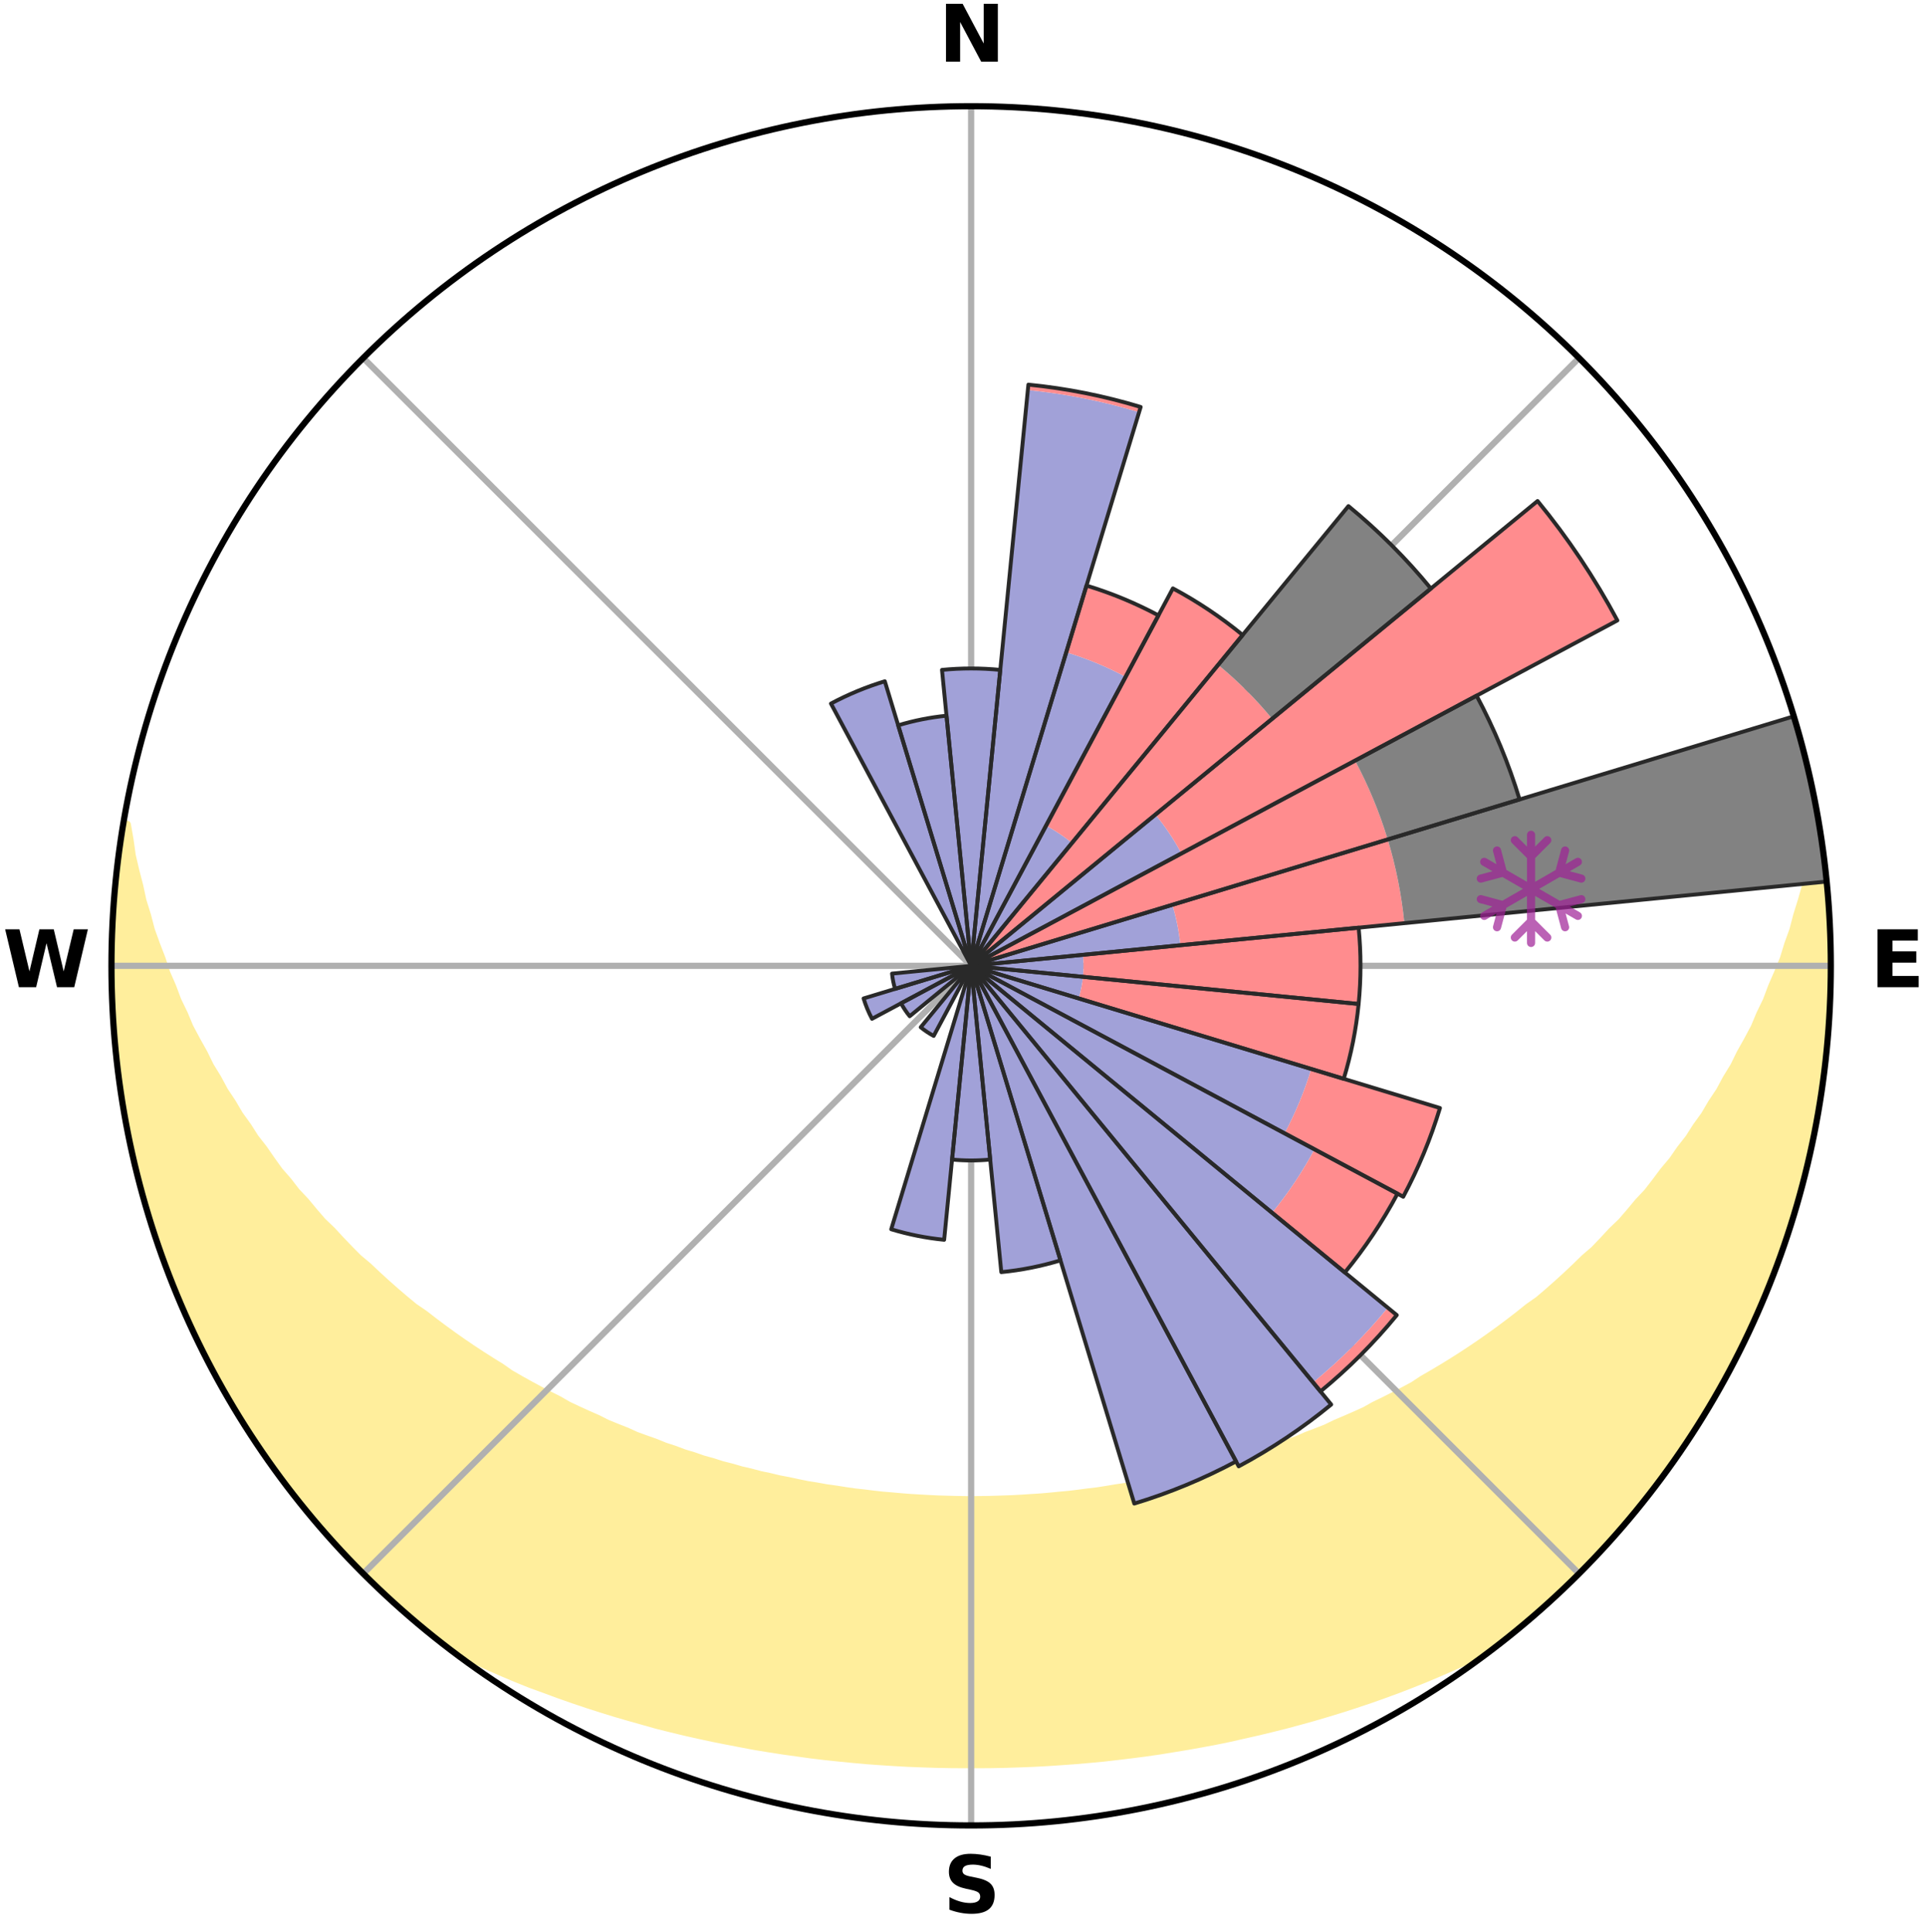 <?xml version="1.0" encoding="utf-8" standalone="no"?>
<!DOCTYPE svg PUBLIC "-//W3C//DTD SVG 1.1//EN"
  "http://www.w3.org/Graphics/SVG/1.1/DTD/svg11.dtd">
<svg xmlns:xlink="http://www.w3.org/1999/xlink" width="248.41pt" height="249.158pt" viewBox="0 0 248.41 249.158" xmlns="http://www.w3.org/2000/svg" version="1.1">
 <title>Ski Rose for Hovfjället</title>
 <defs>
  <style type="text/css">*{stroke-linejoin: round; stroke-linecap: butt}</style>
 </defs>
 <g id="figure_1">
  <g id="patch_1">
   <path d="M 0 249.158 
L 248.41 249.158 
L 248.41 0 
L 0 0 
z
" style="fill: #ffffff"/>
  </g>
  <g id="axes_1">
   <g id="patch_2">
    <path d="M 236.135 124.579 
C 236.135 110.018 233.267 95.599 227.695 82.147 
C 222.122 68.695 213.955 56.471 203.659 46.175 
C 193.363 35.879 181.139 27.711 167.687 22.139 
C 154.235 16.567 139.815 13.699 125.255 13.699 
C 110.694 13.699 96.275 16.567 82.823 22.139 
C 69.371 27.711 57.147 35.879 46.851 46.175 
C 36.555 56.471 28.387 68.695 22.815 82.147 
C 17.243 95.599 14.375 110.018 14.375 124.579 
C 14.375 139.14 17.243 153.559 22.815 167.011 
C 28.387 180.463 36.555 192.687 46.851 202.983 
C 57.147 213.279 69.371 221.447 82.823 227.019 
C 96.275 232.591 110.694 235.459 125.255 235.459 
C 139.815 235.459 154.235 232.591 167.687 227.019 
C 181.139 221.447 193.363 213.279 203.659 202.983 
C 213.955 192.687 222.122 180.463 227.695 167.011 
C 233.267 153.559 236.135 139.14 236.135 124.579 
M 125.255 124.579 
C 125.255 124.579 125.255 124.579 125.255 124.579 
C 125.255 124.579 125.255 124.579 125.255 124.579 
C 125.255 124.579 125.255 124.579 125.255 124.579 
C 125.255 124.579 125.255 124.579 125.255 124.579 
C 125.255 124.579 125.255 124.579 125.255 124.579 
C 125.255 124.579 125.255 124.579 125.255 124.579 
C 125.255 124.579 125.255 124.579 125.255 124.579 
C 125.255 124.579 125.255 124.579 125.255 124.579 
C 125.255 124.579 125.255 124.579 125.255 124.579 
C 125.255 124.579 125.255 124.579 125.255 124.579 
C 125.255 124.579 125.255 124.579 125.255 124.579 
C 125.255 124.579 125.255 124.579 125.255 124.579 
C 125.255 124.579 125.255 124.579 125.255 124.579 
C 125.255 124.579 125.255 124.579 125.255 124.579 
C 125.255 124.579 125.255 124.579 125.255 124.579 
C 125.255 124.579 125.255 124.579 125.255 124.579 
z
" style="fill: #ffffff"/>
   </g>
   <g id="PolyCollection_1">
    <defs>
     <path id="me7169caceb" d="M 234.613 -142.879 
L 234.362 -142.837 
L 234.018 -140.834 
L 233.751 -138.863 
L 233.296 -136.889 
L 232.931 -134.947 
L 232.379 -133.01 
L 231.783 -131.095 
L 231.293 -129.209 
L 230.617 -127.338 
L 230.054 -125.494 
L 229.306 -123.671 
L 228.525 -121.875 
L 227.862 -120.099 
L 227.017 -118.355 
L 226.293 -116.627 
L 225.389 -114.937 
L 224.459 -113.276 
L 223.65 -111.625 
L 222.667 -110.021 
L 221.808 -108.422 
L 220.776 -106.875 
L 219.869 -105.33 
L 218.794 -103.842 
L 217.842 -102.351 
L 216.726 -100.923 
L 215.734 -99.487 
L 214.582 -98.119 
L 213.552 -96.739 
L 212.504 -95.386 
L 211.304 -94.108 
L 210.223 -92.811 
L 209.127 -91.541 
L 207.886 -90.352 
L 206.763 -89.138 
L 205.626 -87.952 
L 204.353 -86.851 
L 203.193 -85.72 
L 202.022 -84.616 
L 200.841 -83.539 
L 199.65 -82.488 
L 198.45 -81.464 
L 197.13 -80.534 
L 195.916 -79.563 
L 194.694 -78.618 
L 193.466 -77.699 
L 192.232 -76.805 
L 190.993 -75.936 
L 189.749 -75.091 
L 188.5 -74.271 
L 187.248 -73.476 
L 185.993 -72.704 
L 184.735 -71.955 
L 183.475 -71.23 
L 182.293 -70.451 
L 181.028 -69.771 
L 179.761 -69.113 
L 178.495 -68.476 
L 177.228 -67.861 
L 176.028 -67.19 
L 174.759 -66.617 
L 173.492 -66.063 
L 172.226 -65.528 
L 171.018 -64.94 
L 169.752 -64.444 
L 168.489 -63.967 
L 167.277 -63.436 
L 166.016 -62.995 
L 164.802 -62.502 
L 163.545 -62.096 
L 162.29 -61.706 
L 161.075 -61.266 
L 159.825 -60.909 
L 158.61 -60.504 
L 157.364 -60.178 
L 156.15 -59.807 
L 154.909 -59.51 
L 153.695 -59.171 
L 152.459 -58.903 
L 151.246 -58.596 
L 150.015 -58.354 
L 148.804 -58.078 
L 147.593 -57.817 
L 146.369 -57.615 
L 145.159 -57.383 
L 143.939 -57.205 
L 142.731 -57.002 
L 141.524 -56.813 
L 140.31 -56.671 
L 139.104 -56.51 
L 137.898 -56.363 
L 136.688 -56.255 
L 135.484 -56.135 
L 134.28 -56.029 
L 133.074 -55.953 
L 131.87 -55.873 
L 130.667 -55.806 
L 129.464 -55.763 
L 128.261 -55.722 
L 127.059 -55.694 
L 125.856 -55.682 
L 124.654 -55.682 
L 123.451 -55.698 
L 122.249 -55.728 
L 121.046 -55.764 
L 119.843 -55.82 
L 118.641 -55.889 
L 117.436 -55.957 
L 116.233 -56.052 
L 115.03 -56.161 
L 113.822 -56.26 
L 112.618 -56.395 
L 111.413 -56.545 
L 110.201 -56.678 
L 108.996 -56.854 
L 107.789 -57.045 
L 106.573 -57.213 
L 105.365 -57.432 
L 104.144 -57.624 
L 102.935 -57.872 
L 101.726 -58.135 
L 100.498 -58.365 
L 99.288 -58.658 
L 98.056 -58.914 
L 96.844 -59.238 
L 95.607 -59.522 
L 94.394 -59.878 
L 93.152 -60.191 
L 91.939 -60.58 
L 90.693 -60.923 
L 89.479 -61.346 
L 88.229 -61.721 
L 87.016 -62.179 
L 85.762 -62.587 
L 84.55 -63.081 
L 83.293 -63.524 
L 82.033 -63.984 
L 80.824 -64.534 
L 79.562 -65.031 
L 78.299 -65.547 
L 77.094 -66.156 
L 75.831 -66.711 
L 74.566 -67.286 
L 73.3 -67.881 
L 72.106 -68.572 
L 70.843 -69.209 
L 69.58 -69.868 
L 68.319 -70.549 
L 67.058 -71.252 
L 65.799 -71.977 
L 64.63 -72.801 
L 63.379 -73.572 
L 62.131 -74.368 
L 60.886 -75.187 
L 59.646 -76.031 
L 58.41 -76.899 
L 57.18 -77.793 
L 55.956 -78.711 
L 54.738 -79.655 
L 53.418 -80.557 
L 52.212 -81.554 
L 51.016 -82.577 
L 49.829 -83.626 
L 48.651 -84.702 
L 47.484 -85.804 
L 46.205 -86.874 
L 45.059 -88.032 
L 43.925 -89.216 
L 42.806 -90.427 
L 41.569 -91.614 
L 40.476 -92.882 
L 39.4 -94.176 
L 38.203 -95.452 
L 37.159 -96.802 
L 35.993 -98.138 
L 34.984 -99.545 
L 33.995 -100.978 
L 32.883 -102.402 
L 31.934 -103.89 
L 30.862 -105.375 
L 29.958 -106.917 
L 28.93 -108.46 
L 28.073 -110.055 
L 27.093 -111.656 
L 26.287 -113.303 
L 25.359 -114.96 
L 24.459 -116.646 
L 23.737 -118.37 
L 22.895 -120.11 
L 22.233 -121.881 
L 21.454 -123.673 
L 20.857 -125.49 
L 20.146 -127.331 
L 19.472 -129.198 
L 18.982 -131.079 
L 18.386 -132.99 
L 17.975 -134.909 
L 17.466 -136.86 
L 17.007 -138.83 
L 16.735 -140.797 
L 16.386 -142.797 
L 15.949 -142.871 
L 15.949 -142.871 
L 15.713 -140.95 
L 15.385 -139.044 
L 15.09 -137.131 
L 14.895 -135.205 
L 14.794 -133.273 
L 14.599 -131.347 
L 14.565 -129.412 
L 14.437 -127.481 
L 14.408 -125.546 
L 14.475 -123.612 
L 14.446 -121.677 
L 14.517 -119.744 
L 14.682 -117.816 
L 14.753 -115.882 
L 14.985 -113.961 
L 15.122 -112.031 
L 15.353 -110.11 
L 15.682 -108.203 
L 15.917 -106.282 
L 16.242 -104.375 
L 16.666 -102.486 
L 17.121 -100.606 
L 17.487 -98.706 
L 17.935 -96.824 
L 18.484 -94.969 
L 18.946 -93.089 
L 19.558 -91.253 
L 20.128 -89.404 
L 20.8 -87.59 
L 21.43 -85.761 
L 22.162 -83.97 
L 22.924 -82.192 
L 23.607 -80.382 
L 24.43 -78.63 
L 25.21 -76.86 
L 26.09 -75.138 
L 26.93 -73.394 
L 27.868 -71.702 
L 28.766 -69.989 
L 29.762 -68.329 
L 30.786 -66.688 
L 31.745 -65.007 
L 32.852 -63.419 
L 33.898 -61.791 
L 35.034 -60.225 
L 36.141 -58.638 
L 37.332 -57.113 
L 38.499 -55.57 
L 39.698 -54.052 
L 40.973 -52.595 
L 42.233 -51.128 
L 43.526 -49.689 
L 44.882 -48.308 
L 46.171 -46.863 
L 47.542 -45.498 
L 48.981 -44.203 
L 50.349 -42.833 
L 51.808 -41.562 
L 53.244 -40.265 
L 54.731 -39.026 
L 56.245 -37.822 
L 57.792 -36.66 
L 59.571 -35.813 
L 61.337 -34.969 
L 63.107 -34.154 
L 64.889 -33.376 
L 66.673 -32.623 
L 68.465 -31.906 
L 70.279 -31.248 
L 72.074 -30.583 
L 73.876 -29.951 
L 75.677 -29.341 
L 77.483 -28.763 
L 79.286 -28.204 
L 81.094 -27.677 
L 82.9 -27.169 
L 84.696 -26.661 
L 86.505 -26.208 
L 88.312 -25.772 
L 90.121 -25.365 
L 91.928 -24.975 
L 93.736 -24.614 
L 95.541 -24.268 
L 97.342 -23.927 
L 99.148 -23.632 
L 100.952 -23.351 
L 102.757 -23.099 
L 104.557 -22.848 
L 106.36 -22.63 
L 108.163 -22.44 
L 109.964 -22.262 
L 111.763 -22.098 
L 113.564 -21.969 
L 115.363 -21.852 
L 117.162 -21.752 
L 118.961 -21.683 
L 120.76 -21.625 
L 122.558 -21.588 
L 124.356 -21.575 
L 126.154 -21.575 
L 127.952 -21.589 
L 129.75 -21.626 
L 131.548 -21.685 
L 133.347 -21.755 
L 135.146 -21.852 
L 136.945 -21.974 
L 138.746 -22.103 
L 140.546 -22.26 
L 142.349 -22.429 
L 144.149 -22.636 
L 145.951 -22.855 
L 147.755 -23.086 
L 149.559 -23.346 
L 151.359 -23.641 
L 153.166 -23.936 
L 154.971 -24.26 
L 156.779 -24.598 
L 158.585 -24.967 
L 160.384 -25.377 
L 162.193 -25.783 
L 163.999 -26.22 
L 165.809 -26.673 
L 167.615 -27.158 
L 169.424 -27.659 
L 171.229 -28.192 
L 173.037 -28.744 
L 174.839 -29.328 
L 176.644 -29.932 
L 178.443 -30.57 
L 180.243 -31.228 
L 182.035 -31.922 
L 183.828 -32.638 
L 185.611 -33.391 
L 187.392 -34.169 
L 189.187 -34.95 
L 190.949 -35.799 
L 192.706 -36.674 
L 194.276 -37.808 
L 195.781 -39.024 
L 197.257 -40.275 
L 198.72 -41.541 
L 200.157 -42.838 
L 201.558 -44.173 
L 202.95 -45.516 
L 204.319 -46.883 
L 205.678 -48.26 
L 206.951 -49.718 
L 208.246 -51.155 
L 209.511 -52.617 
L 210.737 -54.113 
L 212.017 -55.565 
L 213.17 -57.119 
L 214.364 -58.641 
L 215.521 -60.193 
L 216.593 -61.804 
L 217.677 -63.406 
L 218.682 -65.06 
L 219.747 -66.674 
L 220.783 -68.309 
L 221.726 -69.998 
L 222.698 -71.672 
L 223.568 -73.401 
L 224.474 -75.11 
L 225.27 -76.874 
L 226.11 -78.617 
L 226.918 -80.375 
L 227.695 -82.147 
L 228.344 -83.971 
L 229.052 -85.771 
L 229.728 -87.583 
L 230.381 -89.404 
L 230.989 -91.241 
L 231.564 -93.089 
L 231.991 -94.978 
L 232.496 -96.844 
L 232.968 -98.719 
L 233.407 -100.602 
L 233.81 -102.493 
L 234.179 -104.391 
L 234.513 -106.295 
L 234.814 -108.205 
L 235.077 -110.121 
L 235.308 -112.04 
L 235.506 -113.963 
L 235.669 -115.889 
L 235.926 -117.81 
L 236.015 -119.743 
L 236.076 -121.677 
L 236.102 -123.612 
L 236.087 -125.546 
L 236.045 -127.48 
L 235.97 -129.413 
L 235.86 -131.344 
L 235.709 -133.272 
L 235.533 -135.198 
L 235.323 -137.12 
L 235.073 -139.037 
L 234.797 -140.95 
L 234.613 -142.879 
z
" style="stroke: #ffee9c"/>
    </defs>
    <g clip-path="url(#p0fbb46ad5f)">
     <use xlink:href="#me7169caceb" x="0" y="249.158" style="fill: #ffee9c; stroke: #ffee9c"/>
    </g>
   </g>
   <g id="matplotlib.axis_1">
    <g id="xtick_1">
     <g id="line2d_1">
      <path d="M 125.255 124.579 
L 125.255 13.699 
" clip-path="url(#p0fbb46ad5f)" style="fill: none; stroke: #b0b0b0; stroke-width: 0.8; stroke-linecap: square"/>
     </g>
     <g id="text_1">
      <!-- N -->
      <g transform="translate(121.07 7.958) scale(0.1 -0.1)">
       <defs>
        <path id="DejaVuSans-Bold-4e" d="M 588 4666 
L 1931 4666 
L 3628 1466 
L 3628 4666 
L 4769 4666 
L 4769 0 
L 3425 0 
L 1728 3200 
L 1728 0 
L 588 0 
L 588 4666 
z
" transform="scale(0.016)"/>
       </defs>
       <use xlink:href="#DejaVuSans-Bold-4e"/>
      </g>
     </g>
    </g>
    <g id="xtick_2">
     <g id="line2d_2">
      <path d="M 125.255 124.579 
L 203.659 46.175 
" clip-path="url(#p0fbb46ad5f)" style="fill: none; stroke: #b0b0b0; stroke-width: 0.8; stroke-linecap: square"/>
     </g>
    </g>
    <g id="xtick_3">
     <g id="line2d_3">
      <path d="M 125.255 124.579 
L 236.135 124.579 
" clip-path="url(#p0fbb46ad5f)" style="fill: none; stroke: #b0b0b0; stroke-width: 0.8; stroke-linecap: square"/>
     </g>
     <g id="text_2">
      <!-- E -->
      <g transform="translate(241.219 127.338) scale(0.1 -0.1)">
       <defs>
        <path id="DejaVuSans-Bold-45" d="M 588 4666 
L 3834 4666 
L 3834 3756 
L 1791 3756 
L 1791 2888 
L 3713 2888 
L 3713 1978 
L 1791 1978 
L 1791 909 
L 3903 909 
L 3903 0 
L 588 0 
L 588 4666 
z
" transform="scale(0.016)"/>
       </defs>
       <use xlink:href="#DejaVuSans-Bold-45"/>
      </g>
     </g>
    </g>
    <g id="xtick_4">
     <g id="line2d_4">
      <path d="M 125.255 124.579 
L 203.659 202.983 
" clip-path="url(#p0fbb46ad5f)" style="fill: none; stroke: #b0b0b0; stroke-width: 0.8; stroke-linecap: square"/>
     </g>
    </g>
    <g id="xtick_5">
     <g id="line2d_5">
      <path d="M 125.255 124.579 
L 125.255 235.459 
" clip-path="url(#p0fbb46ad5f)" style="fill: none; stroke: #b0b0b0; stroke-width: 0.8; stroke-linecap: square"/>
     </g>
     <g id="text_3">
      <!-- S -->
      <g transform="translate(121.654 246.718) scale(0.1 -0.1)">
       <defs>
        <path id="DejaVuSans-Bold-53" d="M 3834 4519 
L 3834 3531 
Q 3450 3703 3084 3790 
Q 2719 3878 2394 3878 
Q 1963 3878 1756 3759 
Q 1550 3641 1550 3391 
Q 1550 3203 1689 3098 
Q 1828 2994 2194 2919 
L 2706 2816 
Q 3484 2659 3812 2340 
Q 4141 2022 4141 1434 
Q 4141 663 3683 286 
Q 3225 -91 2284 -91 
Q 1841 -91 1394 -6 
Q 947 78 500 244 
L 500 1259 
Q 947 1022 1364 901 
Q 1781 781 2169 781 
Q 2563 781 2772 912 
Q 2981 1044 2981 1288 
Q 2981 1506 2839 1625 
Q 2697 1744 2272 1838 
L 1806 1941 
Q 1106 2091 782 2419 
Q 459 2747 459 3303 
Q 459 4000 909 4375 
Q 1359 4750 2203 4750 
Q 2588 4750 2994 4692 
Q 3400 4634 3834 4519 
z
" transform="scale(0.016)"/>
       </defs>
       <use xlink:href="#DejaVuSans-Bold-53"/>
      </g>
     </g>
    </g>
    <g id="xtick_6">
     <g id="line2d_6">
      <path d="M 125.255 124.579 
L 46.851 202.983 
" clip-path="url(#p0fbb46ad5f)" style="fill: none; stroke: #b0b0b0; stroke-width: 0.8; stroke-linecap: square"/>
     </g>
    </g>
    <g id="xtick_7">
     <g id="line2d_7">
      <path d="M 125.255 124.579 
L 14.375 124.579 
" clip-path="url(#p0fbb46ad5f)" style="fill: none; stroke: #b0b0b0; stroke-width: 0.8; stroke-linecap: square"/>
     </g>
     <g id="text_4">
      <!-- W -->
      <g transform="translate(0.36 127.338) scale(0.1 -0.1)">
       <defs>
        <path id="DejaVuSans-Bold-57" d="M 191 4666 
L 1344 4666 
L 2150 1275 
L 2950 4666 
L 4109 4666 
L 4909 1275 
L 5716 4666 
L 6859 4666 
L 5759 0 
L 4372 0 
L 3525 3547 
L 2688 0 
L 1300 0 
L 191 4666 
z
" transform="scale(0.016)"/>
       </defs>
       <use xlink:href="#DejaVuSans-Bold-57"/>
      </g>
     </g>
    </g>
    <g id="xtick_8">
     <g id="line2d_8">
      <path d="M 125.255 124.579 
L 46.851 46.175 
" clip-path="url(#p0fbb46ad5f)" style="fill: none; stroke: #b0b0b0; stroke-width: 0.8; stroke-linecap: square"/>
     </g>
    </g>
   </g>
   <g id="matplotlib.axis_2"/>
   <g id="patch_3">
    <path d="M 125.255 124.579 
C 125.255 124.579 125.255 124.579 125.255 124.579 
C 125.255 124.579 125.255 124.579 125.255 124.579 
L 125.255 124.579 
C 125.255 124.579 125.255 124.579 125.255 124.579 
C 125.255 124.579 125.255 124.579 125.255 124.579 
z
" clip-path="url(#p0fbb46ad5f)" style="fill: #d9d9d9"/>
   </g>
   <g id="patch_4">
    <path d="M 125.255 124.579 
C 125.255 124.579 125.255 124.579 125.255 124.579 
C 125.255 124.579 125.255 124.579 125.255 124.579 
L 125.255 124.579 
C 125.255 124.579 125.255 124.579 125.255 124.579 
C 125.255 124.579 125.255 124.579 125.255 124.579 
z
" clip-path="url(#p0fbb46ad5f)" style="fill: #d9d9d9"/>
   </g>
   <g id="patch_5">
    <path d="M 125.255 124.579 
C 125.255 124.579 125.255 124.579 125.255 124.579 
C 125.255 124.579 125.255 124.579 125.255 124.579 
L 125.255 124.579 
C 125.255 124.579 125.255 124.579 125.255 124.579 
C 125.255 124.579 125.255 124.579 125.255 124.579 
z
" clip-path="url(#p0fbb46ad5f)" style="fill: #d9d9d9"/>
   </g>
   <g id="patch_6">
    <path d="M 125.255 124.579 
C 125.255 124.579 125.255 124.579 125.255 124.579 
C 125.255 124.579 125.255 124.579 125.255 124.579 
L 125.255 124.579 
C 125.255 124.579 125.255 124.579 125.255 124.579 
C 125.255 124.579 125.255 124.579 125.255 124.579 
z
" clip-path="url(#p0fbb46ad5f)" style="fill: #d9d9d9"/>
   </g>
   <g id="patch_7">
    <path d="M 125.255 124.579 
C 125.255 124.579 125.255 124.579 125.255 124.579 
C 125.255 124.579 125.255 124.579 125.255 124.579 
L 125.255 124.579 
C 125.255 124.579 125.255 124.579 125.255 124.579 
C 125.255 124.579 125.255 124.579 125.255 124.579 
z
" clip-path="url(#p0fbb46ad5f)" style="fill: #d9d9d9"/>
   </g>
   <g id="patch_8">
    <path d="M 125.255 124.579 
C 125.255 124.579 125.255 124.579 125.255 124.579 
C 125.255 124.579 125.255 124.579 125.255 124.579 
L 125.255 124.579 
C 125.255 124.579 125.255 124.579 125.255 124.579 
C 125.255 124.579 125.255 124.579 125.255 124.579 
z
" clip-path="url(#p0fbb46ad5f)" style="fill: #d9d9d9"/>
   </g>
   <g id="patch_9">
    <path d="M 125.255 124.579 
C 125.255 124.579 125.255 124.579 125.255 124.579 
C 125.255 124.579 125.255 124.579 125.255 124.579 
L 125.255 124.579 
C 125.255 124.579 125.255 124.579 125.255 124.579 
C 125.255 124.579 125.255 124.579 125.255 124.579 
z
" clip-path="url(#p0fbb46ad5f)" style="fill: #d9d9d9"/>
   </g>
   <g id="patch_10">
    <path d="M 125.255 124.579 
C 125.255 124.579 125.255 124.579 125.255 124.579 
C 125.255 124.579 125.255 124.579 125.255 124.579 
L 125.255 124.579 
C 125.255 124.579 125.255 124.579 125.255 124.579 
C 125.255 124.579 125.255 124.579 125.255 124.579 
z
" clip-path="url(#p0fbb46ad5f)" style="fill: #d9d9d9"/>
   </g>
   <g id="patch_11">
    <path d="M 125.255 124.579 
C 125.255 124.579 125.255 124.579 125.255 124.579 
C 125.255 124.579 125.255 124.579 125.255 124.579 
L 125.255 124.579 
C 125.255 124.579 125.255 124.579 125.255 124.579 
C 125.255 124.579 125.255 124.579 125.255 124.579 
z
" clip-path="url(#p0fbb46ad5f)" style="fill: #d9d9d9"/>
   </g>
   <g id="patch_12">
    <path d="M 125.255 124.579 
C 125.255 124.579 125.255 124.579 125.255 124.579 
C 125.255 124.579 125.255 124.579 125.255 124.579 
L 125.255 124.579 
C 125.255 124.579 125.255 124.579 125.255 124.579 
C 125.255 124.579 125.255 124.579 125.255 124.579 
z
" clip-path="url(#p0fbb46ad5f)" style="fill: #d9d9d9"/>
   </g>
   <g id="patch_13">
    <path d="M 125.255 124.579 
C 125.255 124.579 125.255 124.579 125.255 124.579 
C 125.255 124.579 125.255 124.579 125.255 124.579 
L 125.255 124.579 
C 125.255 124.579 125.255 124.579 125.255 124.579 
C 125.255 124.579 125.255 124.579 125.255 124.579 
z
" clip-path="url(#p0fbb46ad5f)" style="fill: #d9d9d9"/>
   </g>
   <g id="patch_14">
    <path d="M 125.255 124.579 
C 125.255 124.579 125.255 124.579 125.255 124.579 
C 125.255 124.579 125.255 124.579 125.255 124.579 
L 125.255 124.579 
C 125.255 124.579 125.255 124.579 125.255 124.579 
C 125.255 124.579 125.255 124.579 125.255 124.579 
z
" clip-path="url(#p0fbb46ad5f)" style="fill: #d9d9d9"/>
   </g>
   <g id="patch_15">
    <path d="M 125.255 124.579 
C 125.255 124.579 125.255 124.579 125.255 124.579 
C 125.255 124.579 125.255 124.579 125.255 124.579 
L 125.255 124.579 
C 125.255 124.579 125.255 124.579 125.255 124.579 
C 125.255 124.579 125.255 124.579 125.255 124.579 
z
" clip-path="url(#p0fbb46ad5f)" style="fill: #d9d9d9"/>
   </g>
   <g id="patch_16">
    <path d="M 125.255 124.579 
C 125.255 124.579 125.255 124.579 125.255 124.579 
C 125.255 124.579 125.255 124.579 125.255 124.579 
L 125.255 124.579 
C 125.255 124.579 125.255 124.579 125.255 124.579 
C 125.255 124.579 125.255 124.579 125.255 124.579 
z
" clip-path="url(#p0fbb46ad5f)" style="fill: #d9d9d9"/>
   </g>
   <g id="patch_17">
    <path d="M 125.255 124.579 
C 125.255 124.579 125.255 124.579 125.255 124.579 
C 125.255 124.579 125.255 124.579 125.255 124.579 
L 125.255 124.579 
C 125.255 124.579 125.255 124.579 125.255 124.579 
C 125.255 124.579 125.255 124.579 125.255 124.579 
z
" clip-path="url(#p0fbb46ad5f)" style="fill: #d9d9d9"/>
   </g>
   <g id="patch_18">
    <path d="M 125.255 124.579 
C 125.255 124.579 125.255 124.579 125.255 124.579 
C 125.255 124.579 125.255 124.579 125.255 124.579 
L 125.255 124.579 
C 125.255 124.579 125.255 124.579 125.255 124.579 
C 125.255 124.579 125.255 124.579 125.255 124.579 
z
" clip-path="url(#p0fbb46ad5f)" style="fill: #d9d9d9"/>
   </g>
   <g id="patch_19">
    <path d="M 125.255 124.579 
C 125.255 124.579 125.255 124.579 125.255 124.579 
C 125.255 124.579 125.255 124.579 125.255 124.579 
L 125.255 124.579 
C 125.255 124.579 125.255 124.579 125.255 124.579 
C 125.255 124.579 125.255 124.579 125.255 124.579 
z
" clip-path="url(#p0fbb46ad5f)" style="fill: #d9d9d9"/>
   </g>
   <g id="patch_20">
    <path d="M 125.255 124.579 
C 125.255 124.579 125.255 124.579 125.255 124.579 
C 125.255 124.579 125.255 124.579 125.255 124.579 
L 125.255 124.579 
C 125.255 124.579 125.255 124.579 125.255 124.579 
C 125.255 124.579 125.255 124.579 125.255 124.579 
z
" clip-path="url(#p0fbb46ad5f)" style="fill: #d9d9d9"/>
   </g>
   <g id="patch_21">
    <path d="M 125.255 124.579 
C 125.255 124.579 125.255 124.579 125.255 124.579 
C 125.255 124.579 125.255 124.579 125.255 124.579 
L 125.255 124.579 
C 125.255 124.579 125.255 124.579 125.255 124.579 
C 125.255 124.579 125.255 124.579 125.255 124.579 
z
" clip-path="url(#p0fbb46ad5f)" style="fill: #d9d9d9"/>
   </g>
   <g id="patch_22">
    <path d="M 125.255 124.579 
C 125.255 124.579 125.255 124.579 125.255 124.579 
C 125.255 124.579 125.255 124.579 125.255 124.579 
L 125.255 124.579 
C 125.255 124.579 125.255 124.579 125.255 124.579 
C 125.255 124.579 125.255 124.579 125.255 124.579 
z
" clip-path="url(#p0fbb46ad5f)" style="fill: #d9d9d9"/>
   </g>
   <g id="patch_23">
    <path d="M 125.255 124.579 
C 125.255 124.579 125.255 124.579 125.255 124.579 
C 125.255 124.579 125.255 124.579 125.255 124.579 
L 125.255 124.579 
C 125.255 124.579 125.255 124.579 125.255 124.579 
C 125.255 124.579 125.255 124.579 125.255 124.579 
z
" clip-path="url(#p0fbb46ad5f)" style="fill: #d9d9d9"/>
   </g>
   <g id="patch_24">
    <path d="M 125.255 124.579 
C 125.255 124.579 125.255 124.579 125.255 124.579 
C 125.255 124.579 125.255 124.579 125.255 124.579 
L 125.255 124.579 
C 125.255 124.579 125.255 124.579 125.255 124.579 
C 125.255 124.579 125.255 124.579 125.255 124.579 
z
" clip-path="url(#p0fbb46ad5f)" style="fill: #d9d9d9"/>
   </g>
   <g id="patch_25">
    <path d="M 125.255 124.579 
C 125.255 124.579 125.255 124.579 125.255 124.579 
C 125.255 124.579 125.255 124.579 125.255 124.579 
L 125.255 124.579 
C 125.255 124.579 125.255 124.579 125.255 124.579 
C 125.255 124.579 125.255 124.579 125.255 124.579 
z
" clip-path="url(#p0fbb46ad5f)" style="fill: #d9d9d9"/>
   </g>
   <g id="patch_26">
    <path d="M 125.255 124.579 
C 125.255 124.579 125.255 124.579 125.255 124.579 
C 125.255 124.579 125.255 124.579 125.255 124.579 
L 125.255 124.579 
C 125.255 124.579 125.255 124.579 125.255 124.579 
C 125.255 124.579 125.255 124.579 125.255 124.579 
z
" clip-path="url(#p0fbb46ad5f)" style="fill: #d9d9d9"/>
   </g>
   <g id="patch_27">
    <path d="M 125.255 124.579 
C 125.255 124.579 125.255 124.579 125.255 124.579 
C 125.255 124.579 125.255 124.579 125.255 124.579 
L 125.255 124.579 
C 125.255 124.579 125.255 124.579 125.255 124.579 
C 125.255 124.579 125.255 124.579 125.255 124.579 
z
" clip-path="url(#p0fbb46ad5f)" style="fill: #d9d9d9"/>
   </g>
   <g id="patch_28">
    <path d="M 125.255 124.579 
C 125.255 124.579 125.255 124.579 125.255 124.579 
C 125.255 124.579 125.255 124.579 125.255 124.579 
L 125.255 124.579 
C 125.255 124.579 125.255 124.579 125.255 124.579 
C 125.255 124.579 125.255 124.579 125.255 124.579 
z
" clip-path="url(#p0fbb46ad5f)" style="fill: #d9d9d9"/>
   </g>
   <g id="patch_29">
    <path d="M 125.255 124.579 
C 125.255 124.579 125.255 124.579 125.255 124.579 
C 125.255 124.579 125.255 124.579 125.255 124.579 
L 125.255 124.579 
C 125.255 124.579 125.255 124.579 125.255 124.579 
C 125.255 124.579 125.255 124.579 125.255 124.579 
z
" clip-path="url(#p0fbb46ad5f)" style="fill: #d9d9d9"/>
   </g>
   <g id="patch_30">
    <path d="M 125.255 124.579 
C 125.255 124.579 125.255 124.579 125.255 124.579 
C 125.255 124.579 125.255 124.579 125.255 124.579 
L 125.255 124.579 
C 125.255 124.579 125.255 124.579 125.255 124.579 
C 125.255 124.579 125.255 124.579 125.255 124.579 
z
" clip-path="url(#p0fbb46ad5f)" style="fill: #d9d9d9"/>
   </g>
   <g id="patch_31">
    <path d="M 125.255 124.579 
C 125.255 124.579 125.255 124.579 125.255 124.579 
C 125.255 124.579 125.255 124.579 125.255 124.579 
L 125.255 124.579 
C 125.255 124.579 125.255 124.579 125.255 124.579 
C 125.255 124.579 125.255 124.579 125.255 124.579 
z
" clip-path="url(#p0fbb46ad5f)" style="fill: #d9d9d9"/>
   </g>
   <g id="patch_32">
    <path d="M 125.255 124.579 
C 125.255 124.579 125.255 124.579 125.255 124.579 
C 125.255 124.579 125.255 124.579 125.255 124.579 
L 125.255 124.579 
C 125.255 124.579 125.255 124.579 125.255 124.579 
C 125.255 124.579 125.255 124.579 125.255 124.579 
z
" clip-path="url(#p0fbb46ad5f)" style="fill: #d9d9d9"/>
   </g>
   <g id="patch_33">
    <path d="M 125.255 124.579 
C 125.255 124.579 125.255 124.579 125.255 124.579 
C 125.255 124.579 125.255 124.579 125.255 124.579 
L 125.255 124.579 
C 125.255 124.579 125.255 124.579 125.255 124.579 
C 125.255 124.579 125.255 124.579 125.255 124.579 
z
" clip-path="url(#p0fbb46ad5f)" style="fill: #d9d9d9"/>
   </g>
   <g id="patch_34">
    <path d="M 125.255 124.579 
C 125.255 124.579 125.255 124.579 125.255 124.579 
C 125.255 124.579 125.255 124.579 125.255 124.579 
L 125.255 124.579 
C 125.255 124.579 125.255 124.579 125.255 124.579 
C 125.255 124.579 125.255 124.579 125.255 124.579 
z
" clip-path="url(#p0fbb46ad5f)" style="fill: #d9d9d9"/>
   </g>
   <g id="patch_35">
    <path d="M 125.255 124.579 
C 125.255 124.579 125.255 124.579 125.255 124.579 
C 125.255 124.579 125.255 124.579 125.255 124.579 
L 129.014 86.409 
C 127.765 86.285 126.51 86.224 125.255 86.224 
C 123.999 86.224 122.745 86.285 121.495 86.409 
z
" clip-path="url(#p0fbb46ad5f)" style="fill: #a1a1d8"/>
   </g>
   <g id="patch_36">
    <path d="M 125.255 124.579 
C 125.255 124.579 125.255 124.579 125.255 124.579 
C 125.255 124.579 125.255 124.579 125.255 124.579 
L 146.918 53.165 
C 144.581 52.456 142.21 51.862 139.814 51.386 
C 137.418 50.909 135.001 50.55 132.57 50.311 
z
" clip-path="url(#p0fbb46ad5f)" style="fill: #a1a1d8"/>
   </g>
   <g id="patch_37">
    <path d="M 125.255 124.579 
C 125.255 124.579 125.255 124.579 125.255 124.579 
C 125.255 124.579 125.255 124.579 125.255 124.579 
L 145.179 87.304 
C 143.959 86.652 142.707 86.06 141.429 85.531 
C 140.151 85.002 138.848 84.535 137.524 84.134 
z
" clip-path="url(#p0fbb46ad5f)" style="fill: #a1a1d8"/>
   </g>
   <g id="patch_38">
    <path d="M 125.255 124.579 
C 125.255 124.579 125.255 124.579 125.255 124.579 
C 125.255 124.579 125.255 124.579 125.255 124.579 
L 138.261 108.731 
C 137.742 108.305 137.203 107.905 136.645 107.533 
C 136.087 107.16 135.511 106.814 134.919 106.498 
z
" clip-path="url(#p0fbb46ad5f)" style="fill: #a1a1d8"/>
   </g>
   <g id="patch_39">
    <path d="M 125.255 124.579 
C 125.255 124.579 125.255 124.579 125.255 124.579 
C 125.255 124.579 125.255 124.579 125.255 124.579 
L 125.255 124.579 
C 125.255 124.579 125.255 124.579 125.255 124.579 
C 125.255 124.579 125.255 124.579 125.255 124.579 
z
" clip-path="url(#p0fbb46ad5f)" style="fill: #a1a1d8"/>
   </g>
   <g id="patch_40">
    <path d="M 125.255 124.579 
C 125.255 124.579 125.255 124.579 125.255 124.579 
C 125.255 124.579 125.255 124.579 125.255 124.579 
L 152.376 110.082 
C 151.902 109.195 151.384 108.331 150.825 107.494 
C 150.265 106.657 149.665 105.848 149.027 105.07 
z
" clip-path="url(#p0fbb46ad5f)" style="fill: #a1a1d8"/>
   </g>
   <g id="patch_41">
    <path d="M 125.255 124.579 
C 125.255 124.579 125.255 124.579 125.255 124.579 
C 125.255 124.579 125.255 124.579 125.255 124.579 
L 125.255 124.579 
C 125.255 124.579 125.255 124.579 125.255 124.579 
C 125.255 124.579 125.255 124.579 125.255 124.579 
z
" clip-path="url(#p0fbb46ad5f)" style="fill: #a1a1d8"/>
   </g>
   <g id="patch_42">
    <path d="M 125.255 124.579 
C 125.255 124.579 125.255 124.579 125.255 124.579 
C 125.255 124.579 125.255 124.579 125.255 124.579 
L 152.245 121.921 
C 152.158 121.037 152.028 120.159 151.855 119.288 
C 151.682 118.417 151.466 117.556 151.208 116.706 
z
" clip-path="url(#p0fbb46ad5f)" style="fill: #a1a1d8"/>
   </g>
   <g id="patch_43">
    <path d="M 125.255 124.579 
C 125.255 124.579 125.255 124.579 125.255 124.579 
C 125.255 124.579 125.255 124.579 125.255 124.579 
L 139.682 126 
C 139.728 125.528 139.752 125.054 139.752 124.579 
C 139.752 124.105 139.728 123.63 139.682 123.158 
z
" clip-path="url(#p0fbb46ad5f)" style="fill: #a1a1d8"/>
   </g>
   <g id="patch_44">
    <path d="M 125.255 124.579 
C 125.255 124.579 125.255 124.579 125.255 124.579 
C 125.255 124.579 125.255 124.579 125.255 124.579 
L 139.128 128.787 
C 139.265 128.333 139.381 127.873 139.473 127.407 
C 139.566 126.942 139.635 126.472 139.682 126 
z
" clip-path="url(#p0fbb46ad5f)" style="fill: #a1a1d8"/>
   </g>
   <g id="patch_45">
    <path d="M 125.255 124.579 
C 125.255 124.579 125.255 124.579 125.255 124.579 
C 125.255 124.579 125.255 124.579 125.255 124.579 
L 165.685 146.189 
C 166.392 144.866 167.034 143.509 167.608 142.123 
C 168.183 140.736 168.689 139.323 169.124 137.887 
z
" clip-path="url(#p0fbb46ad5f)" style="fill: #a1a1d8"/>
   </g>
   <g id="patch_46">
    <path d="M 125.255 124.579 
C 125.255 124.579 125.255 124.579 125.255 124.579 
C 125.255 124.579 125.255 124.579 125.255 124.579 
L 164.074 156.438 
C 165.117 155.167 166.097 153.846 167.01 152.479 
C 167.923 151.112 168.769 149.702 169.544 148.252 
z
" clip-path="url(#p0fbb46ad5f)" style="fill: #a1a1d8"/>
   </g>
   <g id="patch_47">
    <path d="M 125.255 124.579 
C 125.255 124.579 125.255 124.579 125.255 124.579 
C 125.255 124.579 125.255 124.579 125.255 124.579 
L 169.361 178.322 
C 171.12 176.879 172.807 175.35 174.416 173.74 
C 176.025 172.131 177.555 170.444 178.998 168.685 
z
" clip-path="url(#p0fbb46ad5f)" style="fill: #a1a1d8"/>
   </g>
   <g id="patch_48">
    <path d="M 125.255 124.579 
C 125.255 124.579 125.255 124.579 125.255 124.579 
C 125.255 124.579 125.255 124.579 125.255 124.579 
L 159.764 189.141 
C 161.877 188.011 163.933 186.779 165.926 185.447 
C 167.918 184.116 169.844 182.688 171.696 181.168 
z
" clip-path="url(#p0fbb46ad5f)" style="fill: #a1a1d8"/>
   </g>
   <g id="patch_49">
    <path d="M 125.255 124.579 
C 125.255 124.579 125.255 124.579 125.255 124.579 
C 125.255 124.579 125.255 124.579 125.255 124.579 
L 146.296 193.942 
C 148.566 193.254 150.802 192.454 152.993 191.546 
C 155.185 190.638 157.331 189.623 159.424 188.505 
z
" clip-path="url(#p0fbb46ad5f)" style="fill: #a1a1d8"/>
   </g>
   <g id="patch_50">
    <path d="M 125.255 124.579 
C 125.255 124.579 125.255 124.579 125.255 124.579 
C 125.255 124.579 125.255 124.579 125.255 124.579 
L 129.146 164.089 
C 130.439 163.962 131.726 163.771 133 163.518 
C 134.275 163.264 135.536 162.948 136.78 162.571 
z
" clip-path="url(#p0fbb46ad5f)" style="fill: #a1a1d8"/>
   </g>
   <g id="patch_51">
    <path d="M 125.255 124.579 
C 125.255 124.579 125.255 124.579 125.255 124.579 
C 125.255 124.579 125.255 124.579 125.255 124.579 
L 122.794 149.568 
C 123.612 149.648 124.433 149.688 125.255 149.688 
C 126.077 149.688 126.898 149.648 127.716 149.568 
z
" clip-path="url(#p0fbb46ad5f)" style="fill: #a1a1d8"/>
   </g>
   <g id="patch_52">
    <path d="M 125.255 124.579 
C 125.255 124.579 125.255 124.579 125.255 124.579 
C 125.255 124.579 125.255 124.579 125.255 124.579 
L 114.947 158.56 
C 116.059 158.897 117.187 159.18 118.327 159.407 
C 119.467 159.634 120.618 159.804 121.774 159.918 
z
" clip-path="url(#p0fbb46ad5f)" style="fill: #a1a1d8"/>
   </g>
   <g id="patch_53">
    <path d="M 125.255 124.579 
C 125.255 124.579 125.255 124.579 125.255 124.579 
C 125.255 124.579 125.255 124.579 125.255 124.579 
L 125.255 124.579 
C 125.255 124.579 125.255 124.579 125.255 124.579 
C 125.255 124.579 125.255 124.579 125.255 124.579 
z
" clip-path="url(#p0fbb46ad5f)" style="fill: #a1a1d8"/>
   </g>
   <g id="patch_54">
    <path d="M 125.255 124.579 
C 125.255 124.579 125.255 124.579 125.255 124.579 
C 125.255 124.579 125.255 124.579 125.255 124.579 
L 118.752 132.503 
C 119.011 132.716 119.281 132.916 119.56 133.102 
C 119.839 133.289 120.127 133.461 120.423 133.62 
z
" clip-path="url(#p0fbb46ad5f)" style="fill: #a1a1d8"/>
   </g>
   <g id="patch_55">
    <path d="M 125.255 124.579 
C 125.255 124.579 125.255 124.579 125.255 124.579 
C 125.255 124.579 125.255 124.579 125.255 124.579 
L 125.255 124.579 
C 125.255 124.579 125.255 124.579 125.255 124.579 
C 125.255 124.579 125.255 124.579 125.255 124.579 
z
" clip-path="url(#p0fbb46ad5f)" style="fill: #a1a1d8"/>
   </g>
   <g id="patch_56">
    <path d="M 125.255 124.579 
C 125.255 124.579 125.255 124.579 125.255 124.579 
C 125.255 124.579 125.255 124.579 125.255 124.579 
L 116.214 129.411 
C 116.373 129.707 116.545 129.995 116.732 130.274 
C 116.918 130.553 117.118 130.823 117.331 131.082 
z
" clip-path="url(#p0fbb46ad5f)" style="fill: #a1a1d8"/>
   </g>
   <g id="patch_57">
    <path d="M 125.255 124.579 
C 125.255 124.579 125.255 124.579 125.255 124.579 
C 125.255 124.579 125.255 124.579 125.255 124.579 
L 111.382 128.787 
C 111.52 129.241 111.68 129.688 111.861 130.127 
C 112.043 130.565 112.246 130.994 112.47 131.413 
z
" clip-path="url(#p0fbb46ad5f)" style="fill: #a1a1d8"/>
   </g>
   <g id="patch_58">
    <path d="M 125.255 124.579 
C 125.255 124.579 125.255 124.579 125.255 124.579 
C 125.255 124.579 125.255 124.579 125.255 124.579 
L 115.053 125.584 
C 115.086 125.918 115.135 126.25 115.201 126.579 
C 115.266 126.908 115.348 127.234 115.445 127.555 
z
" clip-path="url(#p0fbb46ad5f)" style="fill: #a1a1d8"/>
   </g>
   <g id="patch_59">
    <path d="M 125.255 124.579 
C 125.255 124.579 125.255 124.579 125.255 124.579 
C 125.255 124.579 125.255 124.579 125.255 124.579 
L 125.255 124.579 
C 125.255 124.579 125.255 124.579 125.255 124.579 
C 125.255 124.579 125.255 124.579 125.255 124.579 
z
" clip-path="url(#p0fbb46ad5f)" style="fill: #a1a1d8"/>
   </g>
   <g id="patch_60">
    <path d="M 125.255 124.579 
C 125.255 124.579 125.255 124.579 125.255 124.579 
C 125.255 124.579 125.255 124.579 125.255 124.579 
L 125.255 124.579 
C 125.255 124.579 125.255 124.579 125.255 124.579 
C 125.255 124.579 125.255 124.579 125.255 124.579 
z
" clip-path="url(#p0fbb46ad5f)" style="fill: #a1a1d8"/>
   </g>
   <g id="patch_61">
    <path d="M 125.255 124.579 
C 125.255 124.579 125.255 124.579 125.255 124.579 
C 125.255 124.579 125.255 124.579 125.255 124.579 
L 125.255 124.579 
C 125.255 124.579 125.255 124.579 125.255 124.579 
C 125.255 124.579 125.255 124.579 125.255 124.579 
z
" clip-path="url(#p0fbb46ad5f)" style="fill: #a1a1d8"/>
   </g>
   <g id="patch_62">
    <path d="M 125.255 124.579 
C 125.255 124.579 125.255 124.579 125.255 124.579 
C 125.255 124.579 125.255 124.579 125.255 124.579 
L 125.255 124.579 
C 125.255 124.579 125.255 124.579 125.255 124.579 
C 125.255 124.579 125.255 124.579 125.255 124.579 
z
" clip-path="url(#p0fbb46ad5f)" style="fill: #a1a1d8"/>
   </g>
   <g id="patch_63">
    <path d="M 125.255 124.579 
C 125.255 124.579 125.255 124.579 125.255 124.579 
C 125.255 124.579 125.255 124.579 125.255 124.579 
L 125.255 124.579 
C 125.255 124.579 125.255 124.579 125.255 124.579 
C 125.255 124.579 125.255 124.579 125.255 124.579 
z
" clip-path="url(#p0fbb46ad5f)" style="fill: #a1a1d8"/>
   </g>
   <g id="patch_64">
    <path d="M 125.255 124.579 
C 125.255 124.579 125.255 124.579 125.255 124.579 
C 125.255 124.579 125.255 124.579 125.255 124.579 
L 125.255 124.579 
C 125.255 124.579 125.255 124.579 125.255 124.579 
C 125.255 124.579 125.255 124.579 125.255 124.579 
z
" clip-path="url(#p0fbb46ad5f)" style="fill: #a1a1d8"/>
   </g>
   <g id="patch_65">
    <path d="M 125.255 124.579 
C 125.255 124.579 125.255 124.579 125.255 124.579 
C 125.255 124.579 125.255 124.579 125.255 124.579 
L 114.121 87.875 
C 112.92 88.24 111.737 88.663 110.577 89.143 
C 109.417 89.624 108.282 90.161 107.174 90.753 
z
" clip-path="url(#p0fbb46ad5f)" style="fill: #a1a1d8"/>
   </g>
   <g id="patch_66">
    <path d="M 125.255 124.579 
C 125.255 124.579 125.255 124.579 125.255 124.579 
C 125.255 124.579 125.255 124.579 125.255 124.579 
L 122.078 92.319 
C 121.022 92.423 119.971 92.579 118.931 92.786 
C 117.89 92.993 116.86 93.251 115.845 93.559 
z
" clip-path="url(#p0fbb46ad5f)" style="fill: #a1a1d8"/>
   </g>
   <g id="patch_67">
    <path d="M 121.495 86.409 
C 122.745 86.285 123.999 86.224 125.255 86.224 
C 126.51 86.224 127.765 86.285 129.014 86.409 
L 129.014 86.409 
C 127.765 86.285 126.51 86.224 125.255 86.224 
C 123.999 86.224 122.745 86.285 121.495 86.409 
z
" clip-path="url(#p0fbb46ad5f)" style="fill: #ff8c8e"/>
   </g>
   <g id="patch_68">
    <path d="M 132.57 50.311 
C 135.001 50.55 137.418 50.909 139.814 51.386 
C 142.21 51.862 144.581 52.456 146.918 53.165 
L 147.121 52.495 
C 144.762 51.779 142.369 51.179 139.951 50.698 
C 137.532 50.217 135.092 49.855 132.638 49.614 
z
" clip-path="url(#p0fbb46ad5f)" style="fill: #ff8c8e"/>
   </g>
   <g id="patch_69">
    <path d="M 137.524 84.134 
C 138.848 84.535 140.151 85.002 141.429 85.531 
C 142.707 86.06 143.959 86.652 145.179 87.304 
L 149.416 79.377 
C 147.936 78.586 146.419 77.868 144.869 77.226 
C 143.319 76.584 141.739 76.019 140.133 75.532 
z
" clip-path="url(#p0fbb46ad5f)" style="fill: #ff8c8e"/>
   </g>
   <g id="patch_70">
    <path d="M 134.919 106.498 
C 135.511 106.814 136.087 107.16 136.645 107.533 
C 137.203 107.905 137.742 108.305 138.261 108.731 
L 160.275 81.907 
C 158.878 80.761 157.426 79.684 155.924 78.68 
C 154.421 77.676 152.871 76.746 151.277 75.895 
z
" clip-path="url(#p0fbb46ad5f)" style="fill: #ff8c8e"/>
   </g>
   <g id="patch_71">
    <path d="M 125.255 124.579 
C 125.255 124.579 125.255 124.579 125.255 124.579 
C 125.255 124.579 125.255 124.579 125.255 124.579 
L 164.074 92.721 
C 163.032 91.45 161.927 90.231 160.765 89.069 
C 159.603 87.907 158.384 86.802 157.113 85.759 
z
" clip-path="url(#p0fbb46ad5f)" style="fill: #ff8c8e"/>
   </g>
   <g id="patch_72">
    <path d="M 149.027 105.07 
C 149.665 105.848 150.265 106.657 150.825 107.494 
C 151.384 108.331 151.902 109.195 152.376 110.082 
L 208.604 80.028 
C 207.145 77.3 205.554 74.645 203.836 72.073 
C 202.117 69.501 200.273 67.015 198.311 64.624 
z
" clip-path="url(#p0fbb46ad5f)" style="fill: #ff8c8e"/>
   </g>
   <g id="patch_73">
    <path d="M 125.255 124.579 
C 125.255 124.579 125.255 124.579 125.255 124.579 
C 125.255 124.579 125.255 124.579 125.255 124.579 
L 178.983 108.281 
C 178.45 106.522 177.831 104.791 177.127 103.093 
C 176.424 101.395 175.638 99.733 174.771 98.112 
z
" clip-path="url(#p0fbb46ad5f)" style="fill: #ff8c8e"/>
   </g>
   <g id="patch_74">
    <path d="M 151.208 116.706 
C 151.466 117.556 151.682 118.417 151.855 119.288 
C 152.028 120.159 152.158 121.037 152.245 121.921 
L 181.131 119.076 
C 180.951 117.247 180.681 115.428 180.322 113.625 
C 179.964 111.823 179.517 110.039 178.983 108.281 
z
" clip-path="url(#p0fbb46ad5f)" style="fill: #ff8c8e"/>
   </g>
   <g id="patch_75">
    <path d="M 139.682 123.158 
C 139.728 123.63 139.752 124.105 139.752 124.579 
C 139.752 125.054 139.728 125.528 139.682 126 
L 175.232 129.501 
C 175.393 127.866 175.474 126.223 175.474 124.579 
C 175.474 122.935 175.393 121.293 175.232 119.657 
z
" clip-path="url(#p0fbb46ad5f)" style="fill: #ff8c8e"/>
   </g>
   <g id="patch_76">
    <path d="M 139.682 126 
C 139.635 126.472 139.566 126.942 139.473 127.407 
C 139.381 127.873 139.265 128.333 139.128 128.787 
L 173.311 139.157 
C 173.788 137.584 174.188 135.988 174.509 134.376 
C 174.829 132.764 175.071 131.137 175.232 129.501 
z
" clip-path="url(#p0fbb46ad5f)" style="fill: #ff8c8e"/>
   </g>
   <g id="patch_77">
    <path d="M 169.124 137.887 
C 168.689 139.323 168.183 140.736 167.608 142.123 
C 167.034 143.509 166.392 144.866 165.685 146.189 
L 180.984 154.367 
C 181.959 152.543 182.844 150.672 183.635 148.761 
C 184.427 146.85 185.124 144.902 185.724 142.922 
z
" clip-path="url(#p0fbb46ad5f)" style="fill: #ff8c8e"/>
   </g>
   <g id="patch_78">
    <path d="M 169.544 148.252 
C 168.769 149.702 167.923 151.112 167.01 152.479 
C 166.097 153.846 165.117 155.167 164.074 156.438 
L 173.455 164.136 
C 174.75 162.558 175.966 160.918 177.1 159.221 
C 178.234 157.524 179.284 155.772 180.246 153.972 
z
" clip-path="url(#p0fbb46ad5f)" style="fill: #ff8c8e"/>
   </g>
   <g id="patch_79">
    <path d="M 178.998 168.685 
C 177.555 170.444 176.025 172.131 174.416 173.74 
C 172.807 175.35 171.12 176.879 169.361 178.322 
L 170.309 179.478 
C 172.106 178.004 173.83 176.442 175.474 174.798 
C 177.117 173.154 178.679 171.431 180.154 169.634 
z
" clip-path="url(#p0fbb46ad5f)" style="fill: #ff8c8e"/>
   </g>
   <g id="patch_80">
    <path d="M 171.696 181.168 
C 169.844 182.688 167.918 184.116 165.926 185.447 
C 163.933 186.779 161.877 188.011 159.764 189.141 
L 159.764 189.141 
C 161.877 188.011 163.933 186.779 165.926 185.447 
C 167.918 184.116 169.844 182.688 171.696 181.168 
z
" clip-path="url(#p0fbb46ad5f)" style="fill: #ff8c8e"/>
   </g>
   <g id="patch_81">
    <path d="M 159.424 188.505 
C 157.331 189.623 155.185 190.638 152.993 191.546 
C 150.802 192.454 148.566 193.254 146.296 193.942 
L 146.296 193.942 
C 148.566 193.254 150.802 192.454 152.993 191.546 
C 155.185 190.638 157.331 189.623 159.424 188.505 
z
" clip-path="url(#p0fbb46ad5f)" style="fill: #ff8c8e"/>
   </g>
   <g id="patch_82">
    <path d="M 136.78 162.571 
C 135.536 162.948 134.275 163.264 133 163.518 
C 131.726 163.771 130.439 163.962 129.146 164.089 
L 129.146 164.089 
C 130.439 163.962 131.726 163.771 133 163.518 
C 134.275 163.264 135.536 162.948 136.78 162.571 
z
" clip-path="url(#p0fbb46ad5f)" style="fill: #ff8c8e"/>
   </g>
   <g id="patch_83">
    <path d="M 127.716 149.568 
C 126.898 149.648 126.077 149.688 125.255 149.688 
C 124.433 149.688 123.612 149.648 122.794 149.568 
L 122.794 149.568 
C 123.612 149.648 124.433 149.688 125.255 149.688 
C 126.077 149.688 126.898 149.648 127.716 149.568 
z
" clip-path="url(#p0fbb46ad5f)" style="fill: #ff8c8e"/>
   </g>
   <g id="patch_84">
    <path d="M 121.774 159.918 
C 120.618 159.804 119.467 159.634 118.327 159.407 
C 117.187 159.18 116.059 158.897 114.947 158.56 
L 114.947 158.56 
C 116.059 158.897 117.187 159.18 118.327 159.407 
C 119.467 159.634 120.618 159.804 121.774 159.918 
z
" clip-path="url(#p0fbb46ad5f)" style="fill: #ff8c8e"/>
   </g>
   <g id="patch_85">
    <path d="M 125.255 124.579 
C 125.255 124.579 125.255 124.579 125.255 124.579 
C 125.255 124.579 125.255 124.579 125.255 124.579 
L 125.255 124.579 
C 125.255 124.579 125.255 124.579 125.255 124.579 
C 125.255 124.579 125.255 124.579 125.255 124.579 
z
" clip-path="url(#p0fbb46ad5f)" style="fill: #ff8c8e"/>
   </g>
   <g id="patch_86">
    <path d="M 120.423 133.62 
C 120.127 133.461 119.839 133.289 119.56 133.102 
C 119.281 132.916 119.011 132.716 118.752 132.503 
L 118.752 132.503 
C 119.011 132.716 119.281 132.916 119.56 133.102 
C 119.839 133.289 120.127 133.461 120.423 133.62 
z
" clip-path="url(#p0fbb46ad5f)" style="fill: #ff8c8e"/>
   </g>
   <g id="patch_87">
    <path d="M 125.255 124.579 
C 125.255 124.579 125.255 124.579 125.255 124.579 
C 125.255 124.579 125.255 124.579 125.255 124.579 
L 125.255 124.579 
C 125.255 124.579 125.255 124.579 125.255 124.579 
C 125.255 124.579 125.255 124.579 125.255 124.579 
z
" clip-path="url(#p0fbb46ad5f)" style="fill: #ff8c8e"/>
   </g>
   <g id="patch_88">
    <path d="M 117.331 131.082 
C 117.118 130.823 116.918 130.553 116.732 130.274 
C 116.545 129.995 116.373 129.707 116.214 129.411 
L 116.214 129.411 
C 116.373 129.707 116.545 129.995 116.732 130.274 
C 116.918 130.553 117.118 130.823 117.331 131.082 
z
" clip-path="url(#p0fbb46ad5f)" style="fill: #ff8c8e"/>
   </g>
   <g id="patch_89">
    <path d="M 112.47 131.413 
C 112.246 130.994 112.043 130.565 111.861 130.127 
C 111.68 129.688 111.52 129.241 111.382 128.787 
L 111.382 128.787 
C 111.52 129.241 111.68 129.688 111.861 130.127 
C 112.043 130.565 112.246 130.994 112.47 131.413 
z
" clip-path="url(#p0fbb46ad5f)" style="fill: #ff8c8e"/>
   </g>
   <g id="patch_90">
    <path d="M 115.445 127.555 
C 115.348 127.234 115.266 126.908 115.201 126.579 
C 115.135 126.25 115.086 125.918 115.053 125.584 
L 115.053 125.584 
C 115.086 125.918 115.135 126.25 115.201 126.579 
C 115.266 126.908 115.348 127.234 115.445 127.555 
z
" clip-path="url(#p0fbb46ad5f)" style="fill: #ff8c8e"/>
   </g>
   <g id="patch_91">
    <path d="M 125.255 124.579 
C 125.255 124.579 125.255 124.579 125.255 124.579 
C 125.255 124.579 125.255 124.579 125.255 124.579 
L 125.255 124.579 
C 125.255 124.579 125.255 124.579 125.255 124.579 
C 125.255 124.579 125.255 124.579 125.255 124.579 
z
" clip-path="url(#p0fbb46ad5f)" style="fill: #ff8c8e"/>
   </g>
   <g id="patch_92">
    <path d="M 125.255 124.579 
C 125.255 124.579 125.255 124.579 125.255 124.579 
C 125.255 124.579 125.255 124.579 125.255 124.579 
L 125.255 124.579 
C 125.255 124.579 125.255 124.579 125.255 124.579 
C 125.255 124.579 125.255 124.579 125.255 124.579 
z
" clip-path="url(#p0fbb46ad5f)" style="fill: #ff8c8e"/>
   </g>
   <g id="patch_93">
    <path d="M 125.255 124.579 
C 125.255 124.579 125.255 124.579 125.255 124.579 
C 125.255 124.579 125.255 124.579 125.255 124.579 
L 125.255 124.579 
C 125.255 124.579 125.255 124.579 125.255 124.579 
C 125.255 124.579 125.255 124.579 125.255 124.579 
z
" clip-path="url(#p0fbb46ad5f)" style="fill: #ff8c8e"/>
   </g>
   <g id="patch_94">
    <path d="M 125.255 124.579 
C 125.255 124.579 125.255 124.579 125.255 124.579 
C 125.255 124.579 125.255 124.579 125.255 124.579 
L 125.255 124.579 
C 125.255 124.579 125.255 124.579 125.255 124.579 
C 125.255 124.579 125.255 124.579 125.255 124.579 
z
" clip-path="url(#p0fbb46ad5f)" style="fill: #ff8c8e"/>
   </g>
   <g id="patch_95">
    <path d="M 125.255 124.579 
C 125.255 124.579 125.255 124.579 125.255 124.579 
C 125.255 124.579 125.255 124.579 125.255 124.579 
L 125.255 124.579 
C 125.255 124.579 125.255 124.579 125.255 124.579 
C 125.255 124.579 125.255 124.579 125.255 124.579 
z
" clip-path="url(#p0fbb46ad5f)" style="fill: #ff8c8e"/>
   </g>
   <g id="patch_96">
    <path d="M 125.255 124.579 
C 125.255 124.579 125.255 124.579 125.255 124.579 
C 125.255 124.579 125.255 124.579 125.255 124.579 
L 125.255 124.579 
C 125.255 124.579 125.255 124.579 125.255 124.579 
C 125.255 124.579 125.255 124.579 125.255 124.579 
z
" clip-path="url(#p0fbb46ad5f)" style="fill: #ff8c8e"/>
   </g>
   <g id="patch_97">
    <path d="M 107.174 90.753 
C 108.282 90.161 109.417 89.624 110.577 89.143 
C 111.737 88.663 112.92 88.24 114.121 87.875 
L 114.121 87.875 
C 112.92 88.24 111.737 88.663 110.577 89.143 
C 109.417 89.624 108.282 90.161 107.174 90.753 
z
" clip-path="url(#p0fbb46ad5f)" style="fill: #ff8c8e"/>
   </g>
   <g id="patch_98">
    <path d="M 115.845 93.559 
C 116.86 93.251 117.89 92.993 118.931 92.786 
C 119.971 92.579 121.022 92.423 122.078 92.319 
L 122.078 92.319 
C 121.022 92.423 119.971 92.579 118.931 92.786 
C 117.89 92.993 116.86 93.251 115.845 93.559 
z
" clip-path="url(#p0fbb46ad5f)" style="fill: #ff8c8e"/>
   </g>
   <g id="patch_99">
    <path d="M 121.495 86.409 
C 122.745 86.285 123.999 86.224 125.255 86.224 
C 126.51 86.224 127.765 86.285 129.014 86.409 
L 129.014 86.409 
C 127.765 86.285 126.51 86.224 125.255 86.224 
C 123.999 86.224 122.745 86.285 121.495 86.409 
z
" clip-path="url(#p0fbb46ad5f)" style="fill: #828282"/>
   </g>
   <g id="patch_100">
    <path d="M 132.638 49.614 
C 135.092 49.855 137.532 50.217 139.951 50.698 
C 142.369 51.179 144.762 51.779 147.121 52.495 
L 147.121 52.495 
C 144.762 51.779 142.369 51.179 139.951 50.698 
C 137.532 50.217 135.092 49.855 132.638 49.614 
z
" clip-path="url(#p0fbb46ad5f)" style="fill: #828282"/>
   </g>
   <g id="patch_101">
    <path d="M 140.133 75.532 
C 141.739 76.019 143.319 76.584 144.869 77.226 
C 146.419 77.868 147.936 78.586 149.416 79.377 
L 149.416 79.377 
C 147.936 78.586 146.419 77.868 144.869 77.226 
C 143.319 76.584 141.739 76.019 140.133 75.532 
z
" clip-path="url(#p0fbb46ad5f)" style="fill: #828282"/>
   </g>
   <g id="patch_102">
    <path d="M 151.277 75.895 
C 152.871 76.746 154.421 77.676 155.924 78.68 
C 157.426 79.684 158.878 80.761 160.275 81.907 
L 160.275 81.907 
C 158.878 80.761 157.426 79.684 155.924 78.68 
C 154.421 77.676 152.871 76.746 151.277 75.895 
z
" clip-path="url(#p0fbb46ad5f)" style="fill: #828282"/>
   </g>
   <g id="patch_103">
    <path d="M 157.113 85.759 
C 158.384 86.802 159.603 87.907 160.765 89.069 
C 161.927 90.231 163.032 91.45 164.074 92.721 
L 184.553 75.914 
C 182.96 73.974 181.273 72.112 179.497 70.337 
C 177.722 68.561 175.86 66.874 173.919 65.281 
z
" clip-path="url(#p0fbb46ad5f)" style="fill: #828282"/>
   </g>
   <g id="patch_104">
    <path d="M 198.311 64.624 
C 200.273 67.015 202.117 69.501 203.836 72.073 
C 205.554 74.645 207.145 77.3 208.604 80.028 
L 208.604 80.028 
C 207.145 77.3 205.554 74.645 203.836 72.073 
C 202.117 69.501 200.273 67.015 198.311 64.624 
z
" clip-path="url(#p0fbb46ad5f)" style="fill: #828282"/>
   </g>
   <g id="patch_105">
    <path d="M 174.771 98.112 
C 175.638 99.733 176.424 101.395 177.127 103.093 
C 177.831 104.791 178.45 106.522 178.983 108.281 
L 195.992 103.121 
C 195.29 100.806 194.474 98.526 193.548 96.291 
C 192.622 94.056 191.587 91.867 190.446 89.733 
z
" clip-path="url(#p0fbb46ad5f)" style="fill: #828282"/>
   </g>
   <g id="patch_106">
    <path d="M 178.983 108.281 
C 179.517 110.039 179.964 111.823 180.322 113.625 
C 180.681 115.428 180.951 117.247 181.131 119.076 
L 235.601 113.711 
C 235.245 110.099 234.712 106.507 234.004 102.947 
C 233.296 99.388 232.414 95.865 231.36 92.392 
z
" clip-path="url(#p0fbb46ad5f)" style="fill: #828282"/>
   </g>
   <g id="patch_107">
    <path d="M 175.232 119.657 
C 175.393 121.293 175.474 122.935 175.474 124.579 
C 175.474 126.223 175.393 127.866 175.232 129.501 
L 175.232 129.501 
C 175.393 127.866 175.474 126.223 175.474 124.579 
C 175.474 122.935 175.393 121.293 175.232 119.657 
z
" clip-path="url(#p0fbb46ad5f)" style="fill: #828282"/>
   </g>
   <g id="patch_108">
    <path d="M 175.232 129.501 
C 175.071 131.137 174.829 132.764 174.509 134.376 
C 174.188 135.988 173.788 137.584 173.311 139.157 
L 173.311 139.157 
C 173.788 137.584 174.188 135.988 174.509 134.376 
C 174.829 132.764 175.071 131.137 175.232 129.501 
z
" clip-path="url(#p0fbb46ad5f)" style="fill: #828282"/>
   </g>
   <g id="patch_109">
    <path d="M 185.724 142.922 
C 185.124 144.902 184.427 146.85 183.635 148.761 
C 182.844 150.672 181.959 152.543 180.984 154.367 
L 180.984 154.367 
C 181.959 152.543 182.844 150.672 183.635 148.761 
C 184.427 146.85 185.124 144.902 185.724 142.922 
z
" clip-path="url(#p0fbb46ad5f)" style="fill: #828282"/>
   </g>
   <g id="patch_110">
    <path d="M 180.246 153.972 
C 179.284 155.772 178.234 157.524 177.1 159.221 
C 175.966 160.918 174.75 162.558 173.455 164.136 
L 173.455 164.136 
C 174.75 162.558 175.966 160.918 177.1 159.221 
C 178.234 157.524 179.284 155.772 180.246 153.972 
z
" clip-path="url(#p0fbb46ad5f)" style="fill: #828282"/>
   </g>
   <g id="patch_111">
    <path d="M 180.154 169.634 
C 178.679 171.431 177.117 173.154 175.474 174.798 
C 173.83 176.442 172.106 178.004 170.309 179.478 
L 170.309 179.478 
C 172.106 178.004 173.83 176.442 175.474 174.798 
C 177.117 173.154 178.679 171.431 180.154 169.634 
z
" clip-path="url(#p0fbb46ad5f)" style="fill: #828282"/>
   </g>
   <g id="patch_112">
    <path d="M 171.696 181.168 
C 169.844 182.688 167.918 184.116 165.926 185.447 
C 163.933 186.779 161.877 188.011 159.764 189.141 
L 159.764 189.141 
C 161.877 188.011 163.933 186.779 165.926 185.447 
C 167.918 184.116 169.844 182.688 171.696 181.168 
z
" clip-path="url(#p0fbb46ad5f)" style="fill: #828282"/>
   </g>
   <g id="patch_113">
    <path d="M 159.424 188.505 
C 157.331 189.623 155.185 190.638 152.993 191.546 
C 150.802 192.454 148.566 193.254 146.296 193.942 
L 146.296 193.942 
C 148.566 193.254 150.802 192.454 152.993 191.546 
C 155.185 190.638 157.331 189.623 159.424 188.505 
z
" clip-path="url(#p0fbb46ad5f)" style="fill: #828282"/>
   </g>
   <g id="patch_114">
    <path d="M 136.78 162.571 
C 135.536 162.948 134.275 163.264 133 163.518 
C 131.726 163.771 130.439 163.962 129.146 164.089 
L 129.146 164.089 
C 130.439 163.962 131.726 163.771 133 163.518 
C 134.275 163.264 135.536 162.948 136.78 162.571 
z
" clip-path="url(#p0fbb46ad5f)" style="fill: #828282"/>
   </g>
   <g id="patch_115">
    <path d="M 127.716 149.568 
C 126.898 149.648 126.077 149.688 125.255 149.688 
C 124.433 149.688 123.612 149.648 122.794 149.568 
L 122.794 149.568 
C 123.612 149.648 124.433 149.688 125.255 149.688 
C 126.077 149.688 126.898 149.648 127.716 149.568 
z
" clip-path="url(#p0fbb46ad5f)" style="fill: #828282"/>
   </g>
   <g id="patch_116">
    <path d="M 121.774 159.918 
C 120.618 159.804 119.467 159.634 118.327 159.407 
C 117.187 159.18 116.059 158.897 114.947 158.56 
L 114.947 158.56 
C 116.059 158.897 117.187 159.18 118.327 159.407 
C 119.467 159.634 120.618 159.804 121.774 159.918 
z
" clip-path="url(#p0fbb46ad5f)" style="fill: #828282"/>
   </g>
   <g id="patch_117">
    <path d="M 125.255 124.579 
C 125.255 124.579 125.255 124.579 125.255 124.579 
C 125.255 124.579 125.255 124.579 125.255 124.579 
L 125.255 124.579 
C 125.255 124.579 125.255 124.579 125.255 124.579 
C 125.255 124.579 125.255 124.579 125.255 124.579 
z
" clip-path="url(#p0fbb46ad5f)" style="fill: #828282"/>
   </g>
   <g id="patch_118">
    <path d="M 120.423 133.62 
C 120.127 133.461 119.839 133.289 119.56 133.102 
C 119.281 132.916 119.011 132.716 118.752 132.503 
L 118.752 132.503 
C 119.011 132.716 119.281 132.916 119.56 133.102 
C 119.839 133.289 120.127 133.461 120.423 133.62 
z
" clip-path="url(#p0fbb46ad5f)" style="fill: #828282"/>
   </g>
   <g id="patch_119">
    <path d="M 125.255 124.579 
C 125.255 124.579 125.255 124.579 125.255 124.579 
C 125.255 124.579 125.255 124.579 125.255 124.579 
L 125.255 124.579 
C 125.255 124.579 125.255 124.579 125.255 124.579 
C 125.255 124.579 125.255 124.579 125.255 124.579 
z
" clip-path="url(#p0fbb46ad5f)" style="fill: #828282"/>
   </g>
   <g id="patch_120">
    <path d="M 117.331 131.082 
C 117.118 130.823 116.918 130.553 116.732 130.274 
C 116.545 129.995 116.373 129.707 116.214 129.411 
L 116.214 129.411 
C 116.373 129.707 116.545 129.995 116.732 130.274 
C 116.918 130.553 117.118 130.823 117.331 131.082 
z
" clip-path="url(#p0fbb46ad5f)" style="fill: #828282"/>
   </g>
   <g id="patch_121">
    <path d="M 112.47 131.413 
C 112.246 130.994 112.043 130.565 111.861 130.127 
C 111.68 129.688 111.52 129.241 111.382 128.787 
L 111.382 128.787 
C 111.52 129.241 111.68 129.688 111.861 130.127 
C 112.043 130.565 112.246 130.994 112.47 131.413 
z
" clip-path="url(#p0fbb46ad5f)" style="fill: #828282"/>
   </g>
   <g id="patch_122">
    <path d="M 115.445 127.555 
C 115.348 127.234 115.266 126.908 115.201 126.579 
C 115.135 126.25 115.086 125.918 115.053 125.584 
L 115.053 125.584 
C 115.086 125.918 115.135 126.25 115.201 126.579 
C 115.266 126.908 115.348 127.234 115.445 127.555 
z
" clip-path="url(#p0fbb46ad5f)" style="fill: #828282"/>
   </g>
   <g id="patch_123">
    <path d="M 125.255 124.579 
C 125.255 124.579 125.255 124.579 125.255 124.579 
C 125.255 124.579 125.255 124.579 125.255 124.579 
L 125.255 124.579 
C 125.255 124.579 125.255 124.579 125.255 124.579 
C 125.255 124.579 125.255 124.579 125.255 124.579 
z
" clip-path="url(#p0fbb46ad5f)" style="fill: #828282"/>
   </g>
   <g id="patch_124">
    <path d="M 125.255 124.579 
C 125.255 124.579 125.255 124.579 125.255 124.579 
C 125.255 124.579 125.255 124.579 125.255 124.579 
L 125.255 124.579 
C 125.255 124.579 125.255 124.579 125.255 124.579 
C 125.255 124.579 125.255 124.579 125.255 124.579 
z
" clip-path="url(#p0fbb46ad5f)" style="fill: #828282"/>
   </g>
   <g id="patch_125">
    <path d="M 125.255 124.579 
C 125.255 124.579 125.255 124.579 125.255 124.579 
C 125.255 124.579 125.255 124.579 125.255 124.579 
L 125.255 124.579 
C 125.255 124.579 125.255 124.579 125.255 124.579 
C 125.255 124.579 125.255 124.579 125.255 124.579 
z
" clip-path="url(#p0fbb46ad5f)" style="fill: #828282"/>
   </g>
   <g id="patch_126">
    <path d="M 125.255 124.579 
C 125.255 124.579 125.255 124.579 125.255 124.579 
C 125.255 124.579 125.255 124.579 125.255 124.579 
L 125.255 124.579 
C 125.255 124.579 125.255 124.579 125.255 124.579 
C 125.255 124.579 125.255 124.579 125.255 124.579 
z
" clip-path="url(#p0fbb46ad5f)" style="fill: #828282"/>
   </g>
   <g id="patch_127">
    <path d="M 125.255 124.579 
C 125.255 124.579 125.255 124.579 125.255 124.579 
C 125.255 124.579 125.255 124.579 125.255 124.579 
L 125.255 124.579 
C 125.255 124.579 125.255 124.579 125.255 124.579 
C 125.255 124.579 125.255 124.579 125.255 124.579 
z
" clip-path="url(#p0fbb46ad5f)" style="fill: #828282"/>
   </g>
   <g id="patch_128">
    <path d="M 125.255 124.579 
C 125.255 124.579 125.255 124.579 125.255 124.579 
C 125.255 124.579 125.255 124.579 125.255 124.579 
L 125.255 124.579 
C 125.255 124.579 125.255 124.579 125.255 124.579 
C 125.255 124.579 125.255 124.579 125.255 124.579 
z
" clip-path="url(#p0fbb46ad5f)" style="fill: #828282"/>
   </g>
   <g id="patch_129">
    <path d="M 107.174 90.753 
C 108.282 90.161 109.417 89.624 110.577 89.143 
C 111.737 88.663 112.92 88.24 114.121 87.875 
L 114.121 87.875 
C 112.92 88.24 111.737 88.663 110.577 89.143 
C 109.417 89.624 108.282 90.161 107.174 90.753 
z
" clip-path="url(#p0fbb46ad5f)" style="fill: #828282"/>
   </g>
   <g id="patch_130">
    <path d="M 115.845 93.559 
C 116.86 93.251 117.89 92.993 118.931 92.786 
C 119.971 92.579 121.022 92.423 122.078 92.319 
L 122.078 92.319 
C 121.022 92.423 119.971 92.579 118.931 92.786 
C 117.89 92.993 116.86 93.251 115.845 93.559 
z
" clip-path="url(#p0fbb46ad5f)" style="fill: #828282"/>
   </g>
   <g id="patch_131">
    <path d="M 125.255 124.579 
C 125.255 124.579 125.255 124.579 125.255 124.579 
C 125.255 124.579 125.255 124.579 125.255 124.579 
L 129.014 86.409 
C 127.765 86.285 126.51 86.224 125.255 86.224 
C 123.999 86.224 122.745 86.285 121.495 86.409 
L 125.255 124.579 
z
" clip-path="url(#p0fbb46ad5f)" style="fill: none; stroke: #292929; stroke-width: 0.5; stroke-linejoin: miter"/>
   </g>
   <g id="patch_132">
    <path d="M 125.255 124.579 
C 125.255 124.579 125.255 124.579 125.255 124.579 
C 125.255 124.579 125.255 124.579 125.255 124.579 
L 147.121 52.495 
C 144.762 51.779 142.369 51.179 139.951 50.698 
C 137.532 50.217 135.092 49.855 132.638 49.614 
L 125.255 124.579 
z
" clip-path="url(#p0fbb46ad5f)" style="fill: none; stroke: #292929; stroke-width: 0.5; stroke-linejoin: miter"/>
   </g>
   <g id="patch_133">
    <path d="M 125.255 124.579 
C 125.255 124.579 125.255 124.579 125.255 124.579 
C 125.255 124.579 125.255 124.579 125.255 124.579 
L 149.416 79.377 
C 147.936 78.586 146.419 77.868 144.869 77.226 
C 143.319 76.584 141.739 76.019 140.133 75.532 
L 125.255 124.579 
z
" clip-path="url(#p0fbb46ad5f)" style="fill: none; stroke: #292929; stroke-width: 0.5; stroke-linejoin: miter"/>
   </g>
   <g id="patch_134">
    <path d="M 125.255 124.579 
C 125.255 124.579 125.255 124.579 125.255 124.579 
C 125.255 124.579 125.255 124.579 125.255 124.579 
L 160.275 81.907 
C 158.878 80.761 157.426 79.684 155.924 78.68 
C 154.421 77.676 152.871 76.746 151.277 75.895 
L 125.255 124.579 
z
" clip-path="url(#p0fbb46ad5f)" style="fill: none; stroke: #292929; stroke-width: 0.5; stroke-linejoin: miter"/>
   </g>
   <g id="patch_135">
    <path d="M 125.255 124.579 
C 125.255 124.579 125.255 124.579 125.255 124.579 
C 125.255 124.579 125.255 124.579 125.255 124.579 
L 184.553 75.914 
C 182.96 73.974 181.273 72.112 179.497 70.337 
C 177.722 68.561 175.86 66.874 173.919 65.281 
L 125.255 124.579 
z
" clip-path="url(#p0fbb46ad5f)" style="fill: none; stroke: #292929; stroke-width: 0.5; stroke-linejoin: miter"/>
   </g>
   <g id="patch_136">
    <path d="M 125.255 124.579 
C 125.255 124.579 125.255 124.579 125.255 124.579 
C 125.255 124.579 125.255 124.579 125.255 124.579 
L 208.604 80.028 
C 207.145 77.3 205.554 74.645 203.836 72.073 
C 202.117 69.501 200.273 67.015 198.311 64.624 
L 125.255 124.579 
z
" clip-path="url(#p0fbb46ad5f)" style="fill: none; stroke: #292929; stroke-width: 0.5; stroke-linejoin: miter"/>
   </g>
   <g id="patch_137">
    <path d="M 125.255 124.579 
C 125.255 124.579 125.255 124.579 125.255 124.579 
C 125.255 124.579 125.255 124.579 125.255 124.579 
L 195.992 103.121 
C 195.29 100.806 194.474 98.526 193.548 96.291 
C 192.622 94.056 191.587 91.867 190.446 89.733 
L 125.255 124.579 
z
" clip-path="url(#p0fbb46ad5f)" style="fill: none; stroke: #292929; stroke-width: 0.5; stroke-linejoin: miter"/>
   </g>
   <g id="patch_138">
    <path d="M 125.255 124.579 
C 125.255 124.579 125.255 124.579 125.255 124.579 
C 125.255 124.579 125.255 124.579 125.255 124.579 
L 235.601 113.711 
C 235.245 110.099 234.712 106.507 234.004 102.947 
C 233.296 99.388 232.414 95.865 231.36 92.392 
L 125.255 124.579 
z
" clip-path="url(#p0fbb46ad5f)" style="fill: none; stroke: #292929; stroke-width: 0.5; stroke-linejoin: miter"/>
   </g>
   <g id="patch_139">
    <path d="M 125.255 124.579 
C 125.255 124.579 125.255 124.579 125.255 124.579 
C 125.255 124.579 125.255 124.579 125.255 124.579 
L 175.232 129.501 
C 175.393 127.866 175.474 126.223 175.474 124.579 
C 175.474 122.935 175.393 121.293 175.232 119.657 
L 125.255 124.579 
z
" clip-path="url(#p0fbb46ad5f)" style="fill: none; stroke: #292929; stroke-width: 0.5; stroke-linejoin: miter"/>
   </g>
   <g id="patch_140">
    <path d="M 125.255 124.579 
C 125.255 124.579 125.255 124.579 125.255 124.579 
C 125.255 124.579 125.255 124.579 125.255 124.579 
L 173.311 139.157 
C 173.788 137.584 174.188 135.988 174.509 134.376 
C 174.829 132.764 175.071 131.137 175.232 129.501 
L 125.255 124.579 
z
" clip-path="url(#p0fbb46ad5f)" style="fill: none; stroke: #292929; stroke-width: 0.5; stroke-linejoin: miter"/>
   </g>
   <g id="patch_141">
    <path d="M 125.255 124.579 
C 125.255 124.579 125.255 124.579 125.255 124.579 
C 125.255 124.579 125.255 124.579 125.255 124.579 
L 180.984 154.367 
C 181.959 152.543 182.844 150.672 183.635 148.761 
C 184.427 146.85 185.124 144.902 185.724 142.922 
L 125.255 124.579 
z
" clip-path="url(#p0fbb46ad5f)" style="fill: none; stroke: #292929; stroke-width: 0.5; stroke-linejoin: miter"/>
   </g>
   <g id="patch_142">
    <path d="M 125.255 124.579 
C 125.255 124.579 125.255 124.579 125.255 124.579 
C 125.255 124.579 125.255 124.579 125.255 124.579 
L 173.455 164.136 
C 174.75 162.558 175.966 160.918 177.1 159.221 
C 178.234 157.524 179.284 155.772 180.246 153.972 
L 125.255 124.579 
z
" clip-path="url(#p0fbb46ad5f)" style="fill: none; stroke: #292929; stroke-width: 0.5; stroke-linejoin: miter"/>
   </g>
   <g id="patch_143">
    <path d="M 125.255 124.579 
C 125.255 124.579 125.255 124.579 125.255 124.579 
C 125.255 124.579 125.255 124.579 125.255 124.579 
L 170.309 179.478 
C 172.106 178.004 173.83 176.442 175.474 174.798 
C 177.117 173.154 178.679 171.431 180.154 169.634 
L 125.255 124.579 
z
" clip-path="url(#p0fbb46ad5f)" style="fill: none; stroke: #292929; stroke-width: 0.5; stroke-linejoin: miter"/>
   </g>
   <g id="patch_144">
    <path d="M 125.255 124.579 
C 125.255 124.579 125.255 124.579 125.255 124.579 
C 125.255 124.579 125.255 124.579 125.255 124.579 
L 159.764 189.141 
C 161.877 188.011 163.933 186.779 165.926 185.447 
C 167.918 184.116 169.844 182.688 171.696 181.168 
L 125.255 124.579 
z
" clip-path="url(#p0fbb46ad5f)" style="fill: none; stroke: #292929; stroke-width: 0.5; stroke-linejoin: miter"/>
   </g>
   <g id="patch_145">
    <path d="M 125.255 124.579 
C 125.255 124.579 125.255 124.579 125.255 124.579 
C 125.255 124.579 125.255 124.579 125.255 124.579 
L 146.296 193.942 
C 148.566 193.254 150.802 192.454 152.993 191.546 
C 155.185 190.638 157.331 189.623 159.424 188.505 
L 125.255 124.579 
z
" clip-path="url(#p0fbb46ad5f)" style="fill: none; stroke: #292929; stroke-width: 0.5; stroke-linejoin: miter"/>
   </g>
   <g id="patch_146">
    <path d="M 125.255 124.579 
C 125.255 124.579 125.255 124.579 125.255 124.579 
C 125.255 124.579 125.255 124.579 125.255 124.579 
L 129.146 164.089 
C 130.439 163.962 131.726 163.771 133 163.518 
C 134.275 163.264 135.536 162.948 136.78 162.571 
L 125.255 124.579 
z
" clip-path="url(#p0fbb46ad5f)" style="fill: none; stroke: #292929; stroke-width: 0.5; stroke-linejoin: miter"/>
   </g>
   <g id="patch_147">
    <path d="M 125.255 124.579 
C 125.255 124.579 125.255 124.579 125.255 124.579 
C 125.255 124.579 125.255 124.579 125.255 124.579 
L 122.794 149.568 
C 123.612 149.648 124.433 149.688 125.255 149.688 
C 126.077 149.688 126.898 149.648 127.716 149.568 
L 125.255 124.579 
z
" clip-path="url(#p0fbb46ad5f)" style="fill: none; stroke: #292929; stroke-width: 0.5; stroke-linejoin: miter"/>
   </g>
   <g id="patch_148">
    <path d="M 125.255 124.579 
C 125.255 124.579 125.255 124.579 125.255 124.579 
C 125.255 124.579 125.255 124.579 125.255 124.579 
L 114.947 158.56 
C 116.059 158.897 117.187 159.18 118.327 159.407 
C 119.467 159.634 120.618 159.804 121.774 159.918 
L 125.255 124.579 
z
" clip-path="url(#p0fbb46ad5f)" style="fill: none; stroke: #292929; stroke-width: 0.5; stroke-linejoin: miter"/>
   </g>
   <g id="patch_149">
    <path d="M 125.255 124.579 
C 125.255 124.579 125.255 124.579 125.255 124.579 
C 125.255 124.579 125.255 124.579 125.255 124.579 
L 125.255 124.579 
C 125.255 124.579 125.255 124.579 125.255 124.579 
C 125.255 124.579 125.255 124.579 125.255 124.579 
L 125.255 124.579 
z
" clip-path="url(#p0fbb46ad5f)" style="fill: none; stroke: #292929; stroke-width: 0.5; stroke-linejoin: miter"/>
   </g>
   <g id="patch_150">
    <path d="M 125.255 124.579 
C 125.255 124.579 125.255 124.579 125.255 124.579 
C 125.255 124.579 125.255 124.579 125.255 124.579 
L 118.752 132.503 
C 119.011 132.716 119.281 132.916 119.56 133.102 
C 119.839 133.289 120.127 133.461 120.423 133.62 
L 125.255 124.579 
z
" clip-path="url(#p0fbb46ad5f)" style="fill: none; stroke: #292929; stroke-width: 0.5; stroke-linejoin: miter"/>
   </g>
   <g id="patch_151">
    <path d="M 125.255 124.579 
C 125.255 124.579 125.255 124.579 125.255 124.579 
C 125.255 124.579 125.255 124.579 125.255 124.579 
L 125.255 124.579 
C 125.255 124.579 125.255 124.579 125.255 124.579 
C 125.255 124.579 125.255 124.579 125.255 124.579 
L 125.255 124.579 
z
" clip-path="url(#p0fbb46ad5f)" style="fill: none; stroke: #292929; stroke-width: 0.5; stroke-linejoin: miter"/>
   </g>
   <g id="patch_152">
    <path d="M 125.255 124.579 
C 125.255 124.579 125.255 124.579 125.255 124.579 
C 125.255 124.579 125.255 124.579 125.255 124.579 
L 116.214 129.411 
C 116.373 129.707 116.545 129.995 116.732 130.274 
C 116.918 130.553 117.118 130.823 117.331 131.082 
L 125.255 124.579 
z
" clip-path="url(#p0fbb46ad5f)" style="fill: none; stroke: #292929; stroke-width: 0.5; stroke-linejoin: miter"/>
   </g>
   <g id="patch_153">
    <path d="M 125.255 124.579 
C 125.255 124.579 125.255 124.579 125.255 124.579 
C 125.255 124.579 125.255 124.579 125.255 124.579 
L 111.382 128.787 
C 111.52 129.241 111.68 129.688 111.861 130.127 
C 112.043 130.565 112.246 130.994 112.47 131.413 
L 125.255 124.579 
z
" clip-path="url(#p0fbb46ad5f)" style="fill: none; stroke: #292929; stroke-width: 0.5; stroke-linejoin: miter"/>
   </g>
   <g id="patch_154">
    <path d="M 125.255 124.579 
C 125.255 124.579 125.255 124.579 125.255 124.579 
C 125.255 124.579 125.255 124.579 125.255 124.579 
L 115.053 125.584 
C 115.086 125.918 115.135 126.25 115.201 126.579 
C 115.266 126.908 115.348 127.234 115.445 127.555 
L 125.255 124.579 
z
" clip-path="url(#p0fbb46ad5f)" style="fill: none; stroke: #292929; stroke-width: 0.5; stroke-linejoin: miter"/>
   </g>
   <g id="patch_155">
    <path d="M 125.255 124.579 
C 125.255 124.579 125.255 124.579 125.255 124.579 
C 125.255 124.579 125.255 124.579 125.255 124.579 
L 125.255 124.579 
C 125.255 124.579 125.255 124.579 125.255 124.579 
C 125.255 124.579 125.255 124.579 125.255 124.579 
L 125.255 124.579 
z
" clip-path="url(#p0fbb46ad5f)" style="fill: none; stroke: #292929; stroke-width: 0.5; stroke-linejoin: miter"/>
   </g>
   <g id="patch_156">
    <path d="M 125.255 124.579 
C 125.255 124.579 125.255 124.579 125.255 124.579 
C 125.255 124.579 125.255 124.579 125.255 124.579 
L 125.255 124.579 
C 125.255 124.579 125.255 124.579 125.255 124.579 
C 125.255 124.579 125.255 124.579 125.255 124.579 
L 125.255 124.579 
z
" clip-path="url(#p0fbb46ad5f)" style="fill: none; stroke: #292929; stroke-width: 0.5; stroke-linejoin: miter"/>
   </g>
   <g id="patch_157">
    <path d="M 125.255 124.579 
C 125.255 124.579 125.255 124.579 125.255 124.579 
C 125.255 124.579 125.255 124.579 125.255 124.579 
L 125.255 124.579 
C 125.255 124.579 125.255 124.579 125.255 124.579 
C 125.255 124.579 125.255 124.579 125.255 124.579 
L 125.255 124.579 
z
" clip-path="url(#p0fbb46ad5f)" style="fill: none; stroke: #292929; stroke-width: 0.5; stroke-linejoin: miter"/>
   </g>
   <g id="patch_158">
    <path d="M 125.255 124.579 
C 125.255 124.579 125.255 124.579 125.255 124.579 
C 125.255 124.579 125.255 124.579 125.255 124.579 
L 125.255 124.579 
C 125.255 124.579 125.255 124.579 125.255 124.579 
C 125.255 124.579 125.255 124.579 125.255 124.579 
L 125.255 124.579 
z
" clip-path="url(#p0fbb46ad5f)" style="fill: none; stroke: #292929; stroke-width: 0.5; stroke-linejoin: miter"/>
   </g>
   <g id="patch_159">
    <path d="M 125.255 124.579 
C 125.255 124.579 125.255 124.579 125.255 124.579 
C 125.255 124.579 125.255 124.579 125.255 124.579 
L 125.255 124.579 
C 125.255 124.579 125.255 124.579 125.255 124.579 
C 125.255 124.579 125.255 124.579 125.255 124.579 
L 125.255 124.579 
z
" clip-path="url(#p0fbb46ad5f)" style="fill: none; stroke: #292929; stroke-width: 0.5; stroke-linejoin: miter"/>
   </g>
   <g id="patch_160">
    <path d="M 125.255 124.579 
C 125.255 124.579 125.255 124.579 125.255 124.579 
C 125.255 124.579 125.255 124.579 125.255 124.579 
L 125.255 124.579 
C 125.255 124.579 125.255 124.579 125.255 124.579 
C 125.255 124.579 125.255 124.579 125.255 124.579 
L 125.255 124.579 
z
" clip-path="url(#p0fbb46ad5f)" style="fill: none; stroke: #292929; stroke-width: 0.5; stroke-linejoin: miter"/>
   </g>
   <g id="patch_161">
    <path d="M 125.255 124.579 
C 125.255 124.579 125.255 124.579 125.255 124.579 
C 125.255 124.579 125.255 124.579 125.255 124.579 
L 114.121 87.875 
C 112.92 88.24 111.737 88.663 110.577 89.143 
C 109.417 89.624 108.282 90.161 107.174 90.753 
L 125.255 124.579 
z
" clip-path="url(#p0fbb46ad5f)" style="fill: none; stroke: #292929; stroke-width: 0.5; stroke-linejoin: miter"/>
   </g>
   <g id="patch_162">
    <path d="M 125.255 124.579 
C 125.255 124.579 125.255 124.579 125.255 124.579 
C 125.255 124.579 125.255 124.579 125.255 124.579 
L 122.078 92.319 
C 121.022 92.423 119.971 92.579 118.931 92.786 
C 117.89 92.993 116.86 93.251 115.845 93.559 
L 125.255 124.579 
z
" clip-path="url(#p0fbb46ad5f)" style="fill: none; stroke: #292929; stroke-width: 0.5; stroke-linejoin: miter"/>
   </g>
   <g id="PathCollection_1">
    <defs>
     <path id="m4561592201" d="M 0.194 7.414 
L 0.194 7.414 
C 0.055 7.414 -0.078 7.359 -0.176 7.261 
C -0.274 7.163 -0.33 7.03 -0.33 6.891 
L -0.33 5.365 
L -1.528 6.564 
L -1.528 6.564 
C -1.577 6.613 -1.635 6.651 -1.698 6.678 
C -1.762 6.704 -1.83 6.718 -1.899 6.718 
C -1.968 6.718 -2.036 6.704 -2.1 6.678 
C -2.163 6.651 -2.221 6.613 -2.27 6.564 
L -2.27 6.564 
C -2.318 6.515 -2.357 6.458 -2.383 6.394 
C -2.41 6.33 -2.423 6.262 -2.423 6.193 
C -2.423 6.124 -2.41 6.056 -2.383 5.993 
C -2.357 5.929 -2.318 5.871 -2.27 5.823 
L -0.33 3.884 
L -0.33 0.821 
L -2.981 2.352 
L -3.692 5.001 
L -3.692 5.001 
C -3.728 5.135 -3.815 5.25 -3.935 5.319 
C -4.055 5.389 -4.198 5.408 -4.332 5.372 
L -4.332 5.372 
C -4.466 5.336 -4.581 5.249 -4.65 5.129 
C -4.719 5.009 -4.738 4.866 -4.703 4.732 
L -4.263 3.093 
L -5.586 3.856 
L -5.586 3.856 
C -5.645 3.89 -5.711 3.913 -5.779 3.922 
C -5.847 3.931 -5.916 3.926 -5.983 3.909 
C -6.049 3.891 -6.111 3.86 -6.166 3.818 
C -6.221 3.777 -6.266 3.724 -6.301 3.665 
L -6.301 3.665 
C -6.335 3.605 -6.358 3.54 -6.367 3.471 
C -6.375 3.403 -6.371 3.334 -6.353 3.267 
C -6.335 3.201 -6.304 3.139 -6.263 3.084 
C -6.221 3.03 -6.168 2.984 -6.109 2.95 
L -4.786 2.187 
L -6.425 1.747 
L -6.425 1.747 
C -6.559 1.711 -6.673 1.623 -6.743 1.503 
C -6.812 1.383 -6.831 1.24 -6.795 1.106 
L -6.795 1.106 
C -6.777 1.04 -6.747 0.978 -6.705 0.923 
C -6.663 0.869 -6.611 0.823 -6.551 0.789 
C -6.491 0.754 -6.426 0.732 -6.357 0.723 
C -6.289 0.715 -6.22 0.719 -6.154 0.737 
L -3.505 1.447 
L -0.852 -0.085 
L -3.504 -1.616 
L -6.154 -0.906 
L -6.154 -0.906 
C -6.22 -0.888 -6.289 -0.883 -6.358 -0.892 
C -6.426 -0.901 -6.492 -0.924 -6.551 -0.958 
C -6.611 -0.992 -6.663 -1.038 -6.705 -1.093 
C -6.747 -1.148 -6.778 -1.21 -6.795 -1.276 
L -6.795 -1.276 
C -6.831 -1.41 -6.812 -1.553 -6.743 -1.673 
C -6.673 -1.793 -6.559 -1.881 -6.425 -1.917 
L -4.786 -2.355 
L -6.109 -3.12 
L -6.109 -3.12 
C -6.229 -3.189 -6.316 -3.303 -6.352 -3.437 
C -6.388 -3.571 -6.37 -3.713 -6.301 -3.834 
L -6.301 -3.834 
C -6.266 -3.893 -6.221 -3.945 -6.166 -3.987 
C -6.112 -4.029 -6.049 -4.06 -5.983 -4.078 
C -5.917 -4.096 -5.847 -4.1 -5.779 -4.091 
C -5.711 -4.082 -5.645 -4.06 -5.586 -4.026 
L -4.263 -3.261 
L -4.703 -4.9 
L -4.703 -4.9 
C -4.738 -5.034 -4.719 -5.177 -4.65 -5.297 
C -4.581 -5.417 -4.466 -5.505 -4.332 -5.541 
L -4.332 -5.541 
C -4.198 -5.576 -4.056 -5.558 -3.936 -5.488 
C -3.816 -5.419 -3.728 -5.305 -3.692 -5.171 
L -2.982 -2.522 
L -0.329 -0.99 
L -0.329 -4.052 
L -2.269 -5.992 
L -2.269 -5.992 
C -2.318 -6.04 -2.357 -6.098 -2.383 -6.162 
C -2.41 -6.225 -2.423 -6.293 -2.423 -6.362 
C -2.423 -6.431 -2.41 -6.499 -2.383 -6.563 
C -2.357 -6.626 -2.318 -6.684 -2.269 -6.733 
L -2.269 -6.733 
C -2.221 -6.782 -2.163 -6.82 -2.1 -6.847 
C -2.036 -6.873 -1.968 -6.887 -1.899 -6.887 
C -1.83 -6.887 -1.762 -6.873 -1.698 -6.847 
C -1.635 -6.82 -1.577 -6.782 -1.528 -6.733 
L -0.329 -5.534 
L -0.329 -7.06 
L -0.329 -7.06 
C -0.329 -7.198 -0.274 -7.332 -0.176 -7.43 
C -0.078 -7.528 0.055 -7.583 0.194 -7.583 
L 0.194 -7.583 
C 0.332 -7.583 0.466 -7.528 0.564 -7.43 
C 0.662 -7.332 0.717 -7.198 0.717 -7.06 
L 0.717 -5.534 
L 1.916 -6.733 
L 1.916 -6.733 
C 1.964 -6.782 2.022 -6.82 2.086 -6.847 
C 2.149 -6.873 2.218 -6.887 2.286 -6.887 
C 2.355 -6.887 2.423 -6.873 2.487 -6.847 
C 2.551 -6.82 2.608 -6.782 2.657 -6.733 
L 2.657 -6.733 
C 2.706 -6.684 2.744 -6.626 2.771 -6.563 
C 2.797 -6.499 2.811 -6.431 2.811 -6.362 
C 2.811 -6.293 2.797 -6.225 2.771 -6.162 
C 2.744 -6.098 2.706 -6.04 2.657 -5.992 
L 0.717 -4.052 
L 0.717 -0.991 
L 3.369 -2.523 
L 4.079 -5.171 
L 4.079 -5.171 
C 4.115 -5.305 4.203 -5.419 4.323 -5.488 
C 4.443 -5.558 4.586 -5.576 4.72 -5.541 
L 4.72 -5.541 
C 4.854 -5.505 4.968 -5.417 5.038 -5.297 
C 5.107 -5.177 5.126 -5.034 5.09 -4.9 
L 4.65 -3.263 
L 5.973 -4.026 
L 5.973 -4.026 
C 6.033 -4.06 6.098 -4.082 6.167 -4.091 
C 6.235 -4.1 6.304 -4.096 6.37 -4.078 
C 6.437 -4.06 6.499 -4.029 6.554 -3.987 
C 6.608 -3.945 6.654 -3.893 6.688 -3.833 
L 6.688 -3.833 
C 6.757 -3.713 6.776 -3.571 6.74 -3.437 
C 6.704 -3.303 6.616 -3.189 6.496 -3.12 
L 5.173 -2.355 
L 6.812 -1.917 
L 6.812 -1.917 
C 6.946 -1.881 7.061 -1.793 7.13 -1.673 
C 7.2 -1.553 7.219 -1.41 7.183 -1.276 
L 7.183 -1.276 
C 7.165 -1.21 7.134 -1.147 7.093 -1.093 
C 7.051 -1.038 6.998 -0.992 6.939 -0.958 
C 6.879 -0.923 6.813 -0.901 6.745 -0.892 
C 6.677 -0.883 6.608 -0.888 6.541 -0.906 
L 3.891 -1.616 
L 1.239 -0.085 
L 3.893 1.447 
L 6.541 0.737 
L 6.541 0.737 
C 6.675 0.701 6.818 0.72 6.938 0.789 
C 7.058 0.859 7.145 0.973 7.181 1.106 
L 7.181 1.106 
C 7.217 1.24 7.198 1.383 7.129 1.503 
C 7.06 1.623 6.946 1.711 6.812 1.747 
L 5.173 2.187 
L 6.496 2.95 
L 6.496 2.95 
C 6.556 2.984 6.608 3.03 6.65 3.085 
C 6.691 3.139 6.722 3.201 6.74 3.268 
C 6.758 3.334 6.762 3.404 6.753 3.472 
C 6.744 3.54 6.721 3.606 6.687 3.665 
L 6.687 3.665 
C 6.617 3.785 6.503 3.872 6.369 3.908 
C 6.236 3.944 6.093 3.925 5.973 3.856 
L 4.65 3.091 
L 5.089 4.732 
L 5.089 4.732 
C 5.125 4.866 5.106 5.008 5.037 5.128 
C 4.967 5.248 4.853 5.336 4.72 5.372 
L 4.72 5.372 
C 4.586 5.408 4.443 5.389 4.323 5.319 
C 4.203 5.25 4.115 5.136 4.079 5.002 
L 3.368 2.352 
L 0.717 0.821 
L 0.717 3.884 
L 2.657 5.823 
L 2.657 5.823 
C 2.706 5.871 2.745 5.929 2.771 5.993 
C 2.797 6.056 2.811 6.125 2.811 6.193 
C 2.811 6.262 2.797 6.331 2.771 6.394 
C 2.745 6.458 2.706 6.515 2.657 6.564 
L 2.657 6.564 
C 2.608 6.613 2.551 6.652 2.487 6.678 
C 2.424 6.704 2.355 6.718 2.286 6.718 
C 2.218 6.718 2.149 6.704 2.086 6.678 
C 2.022 6.652 1.965 6.613 1.916 6.564 
L 0.717 5.365 
L 0.717 6.891 
L 0.717 6.891 
C 0.717 7.03 0.662 7.163 0.564 7.261 
C 0.466 7.359 0.333 7.414 0.194 7.414 
L 0.194 7.414 
z
"/>
    </defs>
    <g clip-path="url(#p0fbb46ad5f)">
     <use xlink:href="#m4561592201" x="197.278" y="114.739" style="fill: #9e2096; fill-opacity: 0.7"/>
    </g>
   </g>
   <g id="patch_163">
    <path d="M 125.255 13.699 
C 110.694 13.699 96.275 16.567 82.823 22.139 
C 69.371 27.711 57.147 35.879 46.851 46.175 
C 36.555 56.471 28.387 68.695 22.815 82.147 
C 17.243 95.599 14.375 110.018 14.375 124.579 
C 14.375 139.14 17.243 153.559 22.815 167.011 
C 28.387 180.463 36.555 192.687 46.851 202.983 
C 57.147 213.279 69.371 221.447 82.823 227.019 
C 96.275 232.591 110.694 235.459 125.255 235.459 
C 139.815 235.459 154.235 232.591 167.687 227.019 
C 181.139 221.447 193.363 213.279 203.659 202.983 
C 213.955 192.687 222.122 180.463 227.695 167.011 
C 233.267 153.559 236.135 139.14 236.135 124.579 
C 236.135 110.018 233.267 95.599 227.695 82.147 
C 222.122 68.695 213.955 56.471 203.659 46.175 
C 193.363 35.879 181.139 27.711 167.687 22.139 
C 154.235 16.567 139.815 13.699 125.255 13.699 
" style="fill: none; stroke: #000000; stroke-width: 0.8; stroke-linejoin: miter; stroke-linecap: square"/>
   </g>
  </g>
 </g>
 <defs>
  <clipPath id="p0fbb46ad5f">
   <path d="M 236.135 124.579 
C 236.135 110.018 233.267 95.599 227.695 82.147 
C 222.122 68.695 213.955 56.471 203.659 46.175 
C 193.363 35.879 181.139 27.711 167.687 22.139 
C 154.235 16.567 139.815 13.699 125.255 13.699 
C 110.694 13.699 96.275 16.567 82.823 22.139 
C 69.371 27.711 57.147 35.879 46.851 46.175 
C 36.555 56.471 28.387 68.695 22.815 82.147 
C 17.243 95.599 14.375 110.018 14.375 124.579 
C 14.375 139.14 17.243 153.559 22.815 167.011 
C 28.387 180.463 36.555 192.687 46.851 202.983 
C 57.147 213.279 69.371 221.447 82.823 227.019 
C 96.275 232.591 110.694 235.459 125.255 235.459 
C 139.815 235.459 154.235 232.591 167.687 227.019 
C 181.139 221.447 193.363 213.279 203.659 202.983 
C 213.955 192.687 222.122 180.463 227.695 167.011 
C 233.267 153.559 236.135 139.14 236.135 124.579 
M 125.255 124.579 
C 125.255 124.579 125.255 124.579 125.255 124.579 
C 125.255 124.579 125.255 124.579 125.255 124.579 
C 125.255 124.579 125.255 124.579 125.255 124.579 
C 125.255 124.579 125.255 124.579 125.255 124.579 
C 125.255 124.579 125.255 124.579 125.255 124.579 
C 125.255 124.579 125.255 124.579 125.255 124.579 
C 125.255 124.579 125.255 124.579 125.255 124.579 
C 125.255 124.579 125.255 124.579 125.255 124.579 
C 125.255 124.579 125.255 124.579 125.255 124.579 
C 125.255 124.579 125.255 124.579 125.255 124.579 
C 125.255 124.579 125.255 124.579 125.255 124.579 
C 125.255 124.579 125.255 124.579 125.255 124.579 
C 125.255 124.579 125.255 124.579 125.255 124.579 
C 125.255 124.579 125.255 124.579 125.255 124.579 
C 125.255 124.579 125.255 124.579 125.255 124.579 
C 125.255 124.579 125.255 124.579 125.255 124.579 
z
"/>
  </clipPath>
 </defs>
</svg>
